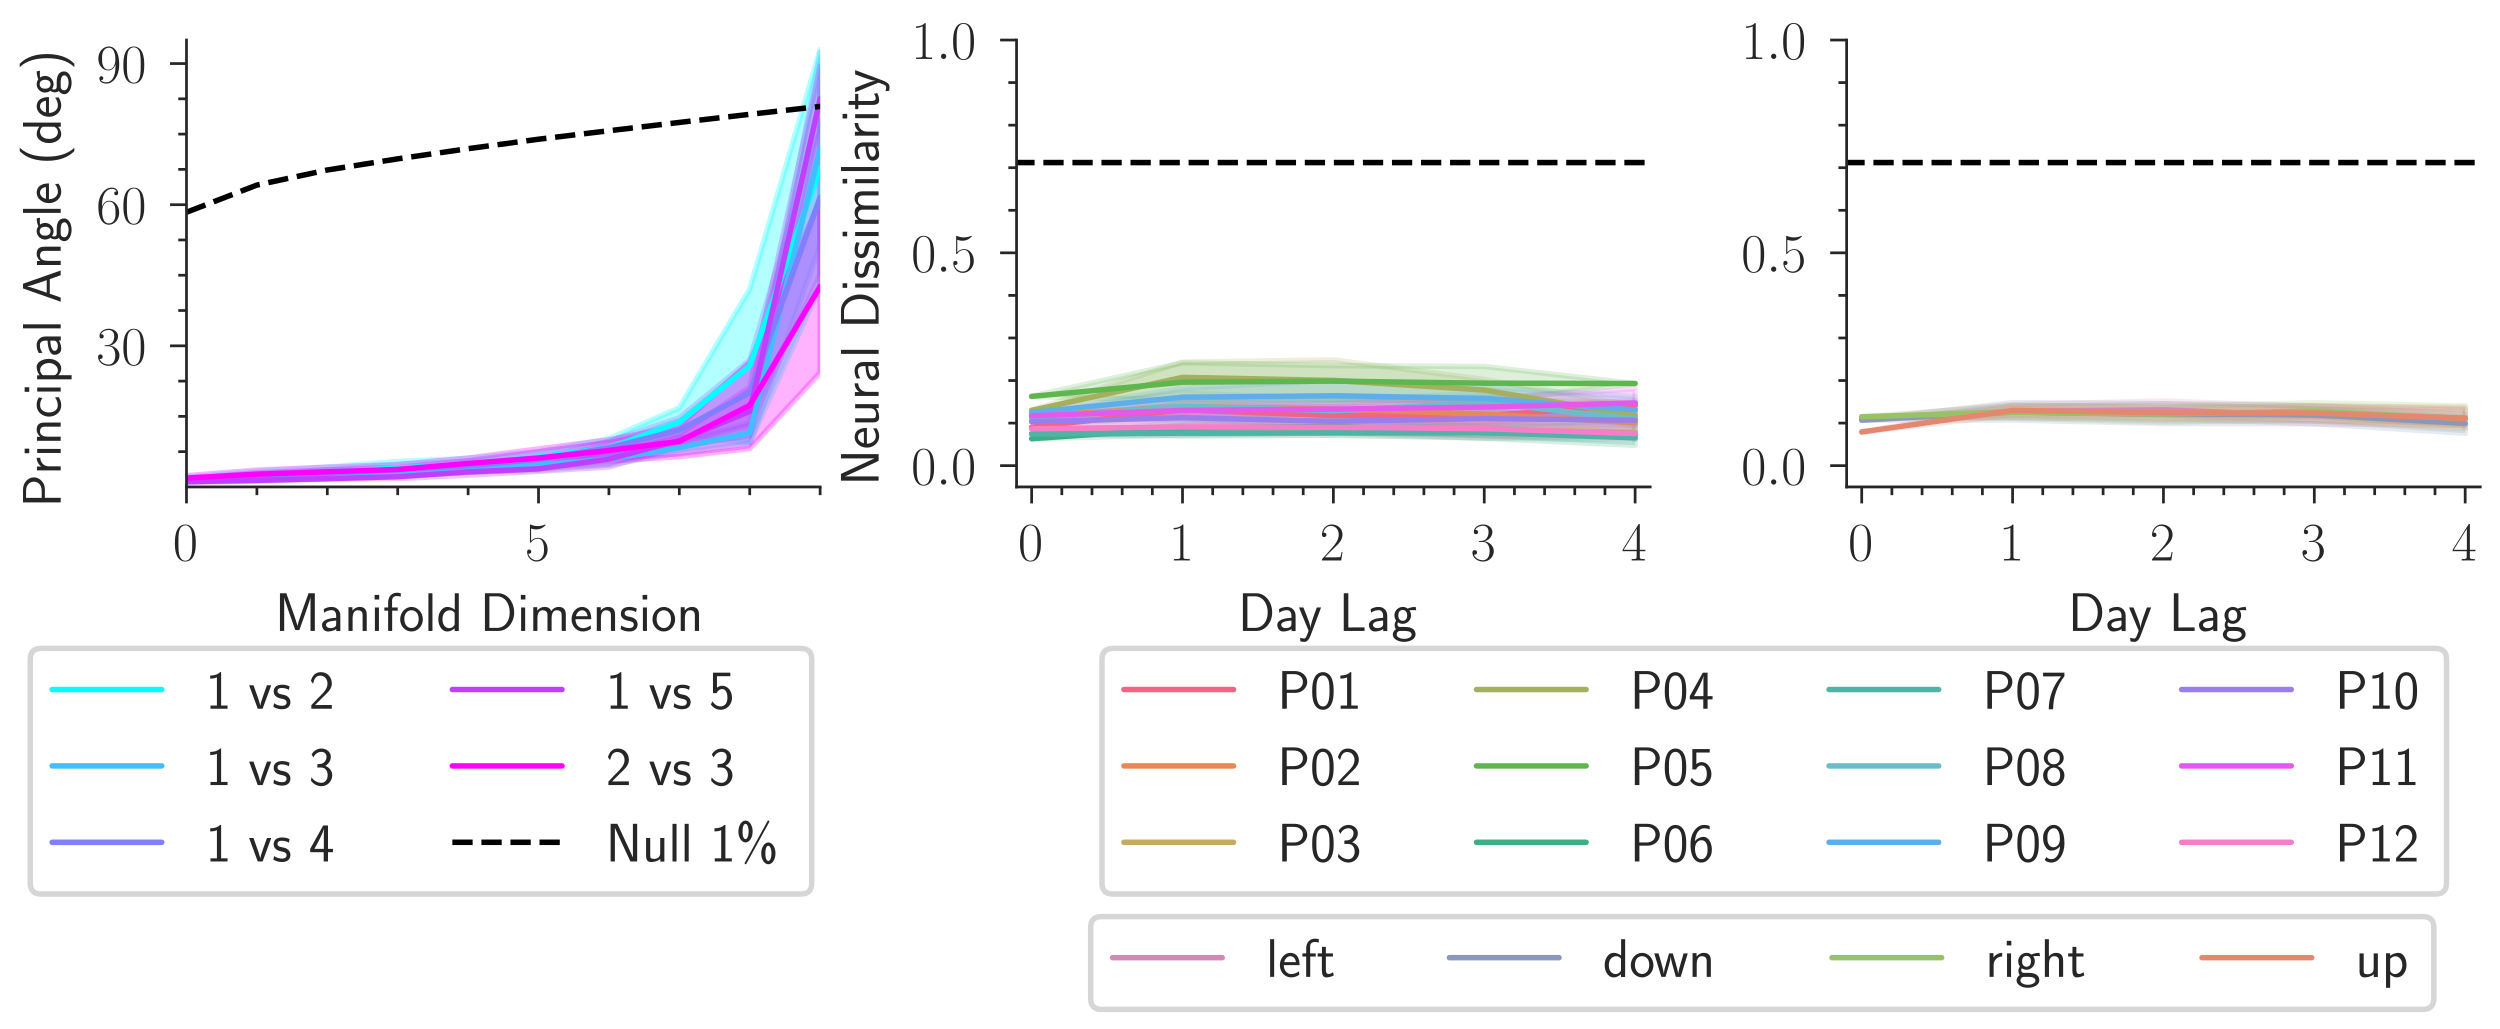 <?xml version="1.0" encoding="utf-8" standalone="no"?>
<!DOCTYPE svg PUBLIC "-//W3C//DTD SVG 1.1//EN"
  "http://www.w3.org/Graphics/SVG/1.1/DTD/svg11.dtd">
<!-- Created with matplotlib (https://matplotlib.org/) -->
<svg height="187.765pt" version="1.1" viewBox="0 0 456.125 187.765" width="456.125pt" xmlns="http://www.w3.org/2000/svg" xmlns:xlink="http://www.w3.org/1999/xlink">
 <defs>
  <style type="text/css">
*{stroke-linecap:butt;stroke-linejoin:round;}
  </style>
 </defs>
 <g id="figure_1">
  <g id="patch_1">
   <path d="M 0 187.765 
L 456.125 187.765 
L 456.125 0 
L 0 0 
z
" style="fill:#ffffff;"/>
  </g>
  <g id="axes_1">
   <g id="patch_2">
    <path d="M 34.025 88.842 
L 149.633 88.842 
L 149.633 7.302 
L 34.025 7.302 
z
" style="fill:#ffffff;"/>
   </g>
   <g id="matplotlib.axis_1">
    <g id="xtick_1">
     <g id="line2d_1">
      <defs>
       <path d="M 0 0 
L 0 3 
" id="mc650642fc4" style="stroke:#262626;stroke-width:0.5;"/>
      </defs>
      <g>
       <use style="fill:#262626;stroke:#262626;stroke-width:0.5;" x="34.025" xlink:href="#mc650642fc4" y="88.842"/>
      </g>
     </g>
     <g id="text_1">
      <!-- $\mathdefault{0}$ -->
      <defs>
       <path d="M 42 31.844 
C 42 37.969 41.906 48.422 37.703 56.453 
C 34 63.484 28.094 66 22.906 66 
C 18.094 66 12 63.781 8.203 56.562 
C 4.203 49.016 3.797 39.672 3.797 31.844 
C 3.797 26.109 3.906 17.375 7 9.734 
C 11.297 -0.609 19 -2 22.906 -2 
C 27.5 -2 34.5 -0.109 38.594 9.438 
C 41.594 16.375 42 24.5 42 31.844 
z
M 22.906 -0.406 
C 16.5 -0.406 12.703 5.125 11.297 12.75 
C 10.203 18.688 10.203 27.328 10.203 32.953 
C 10.203 40.688 10.203 47.109 11.5 53.234 
C 13.406 61.781 19 64.391 22.906 64.391 
C 27 64.391 32.297 61.672 34.203 53.438 
C 35.5 47.719 35.594 40.984 35.594 32.953 
C 35.594 26.422 35.594 18.375 34.406 12.453 
C 32.297 1.5 26.406 -0.406 22.906 -0.406 
z
" id="CMR17-48"/>
      </defs>
      <g style="fill:#262626;" transform="translate(31.535 102.261)scale(0.1 -0.1)">
       <use transform="scale(0.996)" xlink:href="#CMR17-48"/>
      </g>
     </g>
    </g>
    <g id="xtick_2">
     <g id="line2d_2">
      <g>
       <use style="fill:#262626;stroke:#262626;stroke-width:0.5;" x="98.252" xlink:href="#mc650642fc4" y="88.842"/>
      </g>
     </g>
     <g id="text_2">
      <!-- $\mathdefault{5}$ -->
      <defs>
       <path d="M 11.406 58.594 
C 12.406 58.188 16.5 56.891 20.703 56.891 
C 30 56.891 35.094 61.891 38 64.688 
C 38 65.484 38 66 37.406 66 
C 37.297 66 37.094 66 36.297 65.594 
C 32.797 64.094 28.703 63 23.703 63 
C 20.703 63 16.203 63.359 11.297 65.484 
C 10.203 66 10 66 9.906 66 
C 9.406 66 9.297 65.891 9.297 63.906 
L 9.297 34.859 
C 9.297 33.016 9.297 32.5 10.297 32.5 
C 10.797 32.5 11 32.703 11.5 33.422 
C 14.703 38.047 19.094 40 24.094 40 
C 27.594 40 35.094 37.734 35.094 20.203 
C 35.094 16.984 35.094 11.188 32.094 6.594 
C 29.594 2.484 25.703 0.391 21.406 0.391 
C 14.797 0.391 8.094 4.984 6.297 12.688 
C 6.703 12.594 7.5 12.391 7.906 12.391 
C 9.203 12.391 11.703 13.094 11.703 16.188 
C 11.703 18.891 9.797 20 7.906 20 
C 5.594 20 4.094 18.594 4.094 15.797 
C 4.094 7.094 11 -2 21.594 -2 
C 31.906 -2 41.703 6.891 41.703 19.797 
C 41.703 32.094 33.906 41.594 24.203 41.594 
C 19.094 41.594 14.797 39.688 11.406 36 
z
" id="CMR17-53"/>
      </defs>
      <g style="fill:#262626;" transform="translate(95.761 102.261)scale(0.1 -0.1)">
       <use transform="scale(0.996)" xlink:href="#CMR17-53"/>
      </g>
     </g>
    </g>
    <g id="xtick_3">
     <g id="line2d_3">
      <defs>
       <path d="M 0 0 
L 0 1.5 
" id="mb8c6b4a7dc" style="stroke:#262626;stroke-width:0.5;"/>
      </defs>
      <g>
       <use style="fill:#262626;stroke:#262626;stroke-width:0.5;" x="46.871" xlink:href="#mb8c6b4a7dc" y="88.842"/>
      </g>
     </g>
    </g>
    <g id="xtick_4">
     <g id="line2d_4">
      <g>
       <use style="fill:#262626;stroke:#262626;stroke-width:0.5;" x="59.716" xlink:href="#mb8c6b4a7dc" y="88.842"/>
      </g>
     </g>
    </g>
    <g id="xtick_5">
     <g id="line2d_5">
      <g>
       <use style="fill:#262626;stroke:#262626;stroke-width:0.5;" x="72.561" xlink:href="#mb8c6b4a7dc" y="88.842"/>
      </g>
     </g>
    </g>
    <g id="xtick_6">
     <g id="line2d_6">
      <g>
       <use style="fill:#262626;stroke:#262626;stroke-width:0.5;" x="85.407" xlink:href="#mb8c6b4a7dc" y="88.842"/>
      </g>
     </g>
    </g>
    <g id="xtick_7">
     <g id="line2d_7">
      <g>
       <use style="fill:#262626;stroke:#262626;stroke-width:0.5;" x="111.097" xlink:href="#mb8c6b4a7dc" y="88.842"/>
      </g>
     </g>
    </g>
    <g id="xtick_8">
     <g id="line2d_8">
      <g>
       <use style="fill:#262626;stroke:#262626;stroke-width:0.5;" x="123.942" xlink:href="#mb8c6b4a7dc" y="88.842"/>
      </g>
     </g>
    </g>
    <g id="xtick_9">
     <g id="line2d_9">
      <g>
       <use style="fill:#262626;stroke:#262626;stroke-width:0.5;" x="136.788" xlink:href="#mb8c6b4a7dc" y="88.842"/>
      </g>
     </g>
    </g>
    <g id="xtick_10">
     <g id="line2d_10">
      <g>
       <use style="fill:#262626;stroke:#262626;stroke-width:0.5;" x="149.633" xlink:href="#mb8c6b4a7dc" y="88.842"/>
      </g>
     </g>
    </g>
    <g id="text_3">
     <!-- Manifold Dimension -->
     <defs>
      <path d="M 49.906 37.078 
L 45.094 23.062 
C 44.297 20.484 41.594 12.422 41 9.25 
L 40.906 9.25 
C 40.594 11.234 40 13.328 38.406 18.391 
C 37.5 21.375 36.5 24.453 35.5 27.234 
L 20.703 69 
L 9 69 
L 9 0 
L 16.797 0 
L 16.797 60.922 
L 16.906 60.922 
C 16.906 60.828 17.797 56.453 23.906 39.062 
L 37.094 1.594 
L 44.5 1.594 
L 56.406 34.891 
C 57.203 37.172 59.703 44.422 60.797 47.906 
C 61.797 50.891 64.297 58.25 64.906 61.125 
L 65 61.125 
L 65 0 
L 72.906 0 
L 72.906 69 
L 61.297 69 
z
" id="CMSS17-77"/>
      <path d="M 37.594 27.953 
C 37.594 37.484 30.906 44 21.906 44 
C 17.5 44 12.703 43.188 7.203 39.984 
L 7.797 33.328 
C 10.297 35.156 14.594 38.094 21.797 38.094 
C 26.906 38.094 30 34.141 30 27.844 
L 30 24 
C 14 23.5 4 18.891 4 11.109 
C 4 7.062 6.5 -1 14.797 -1 
C 16.297 -1 24.406 -0.812 30.203 3.5 
L 30.203 -0.203 
L 37.594 -0.203 
z
M 30 12.875 
C 30 11.109 30 8.734 27 6.969 
C 24.406 5.297 21.094 5.094 19.703 5.094 
C 14.703 5.094 11.297 7.859 11.297 11.297 
C 11.297 18.203 26.906 18.891 30 19 
z
" id="CMSS17-97"/>
      <path d="M 40.906 29.344 
C 40.906 35.672 39.406 44 28.094 44 
C 21.703 44 17.5 40.688 14.703 37.281 
L 14.703 43.484 
L 7.406 43.484 
L 7.406 0 
L 15 0 
L 15 24.312 
C 15 30.656 17.406 37.891 24.203 37.891 
C 33 37.891 33.297 31.953 33.297 28.531 
L 33.297 0 
L 40.906 0 
z
" id="CMSS17-110"/>
      <path d="M 15.297 66 
L 6.906 66 
L 6.906 57.594 
L 15.297 57.594 
z
M 14.797 43 
L 7.406 43 
L 7.406 0 
L 14.797 0 
z
" id="CMSS17-105"/>
      <path d="M 16.797 37.188 
L 26.906 37.188 
L 26.906 43 
L 16.594 43 
L 16.594 55.672 
C 16.594 62.703 22 63.891 25.094 63.891 
C 26.094 63.891 28.906 63.891 32.5 62.609 
L 32.5 69.188 
C 30.203 69.688 27.406 70 25.203 70 
C 15.906 70 9.406 62.406 9.406 52.594 
L 9.406 43 
L 2.5 43 
L 2.5 37.188 
L 9.406 37.188 
L 9.406 0 
L 16.797 0 
z
" id="CMSS17-102"/>
      <path d="M 44.203 21.188 
C 44.203 33.984 34.703 44 23.5 44 
C 12 44 2.703 33.688 2.703 21.188 
C 2.703 8.5 12.297 -1 23.406 -1 
C 34.797 -1 44.203 8.797 44.203 21.188 
z
M 23.5 5.297 
C 16.406 5.297 10.297 11.094 10.297 21.984 
C 10.297 33.594 17.406 37.891 23.406 37.891 
C 29.906 37.891 36.594 33.188 36.594 21.984 
C 36.594 10.688 30.094 5.297 23.5 5.297 
z
" id="CMSS17-111"/>
      <path d="M 14.797 69 
L 7.406 69 
L 7.406 0 
L 14.797 0 
z
" id="CMSS17-108"/>
      <path d="M 40.797 69 
L 33.406 69 
L 33.406 38.984 
C 30.297 41.594 25.203 44 19.594 44 
C 10.5 44 3.297 34.047 3.297 21.484 
C 3.297 8.938 10.406 -1 19.297 -1 
C 26.203 -1 30.797 2.688 33.203 4.797 
L 33.203 -0.203 
L 40.797 -0.203 
z
M 33.203 13.297 
C 33.203 11.875 33.203 10.359 30.094 7.625 
C 28.094 5.906 25.703 5.094 23.406 5.094 
C 18 5.094 10.906 9.141 10.906 21.391 
C 10.906 34.141 18.906 37.891 24.406 37.891 
C 28.094 37.891 31.094 36.062 33.203 33.031 
z
" id="CMSS17-100"/>
      <path d="M 8.906 69 
L 8.906 0 
L 33.5 0 
C 49.906 0 62.5 15.328 62.5 33.891 
C 62.5 53.062 49.906 69 33.5 69 
z
M 17.094 5.594 
L 17.094 63.391 
L 31.297 63.391 
C 44.703 63.391 54.297 51.172 54.297 33.891 
C 54.297 17.312 44.797 5.594 31.297 5.594 
z
" id="CMSS17-68"/>
      <path d="M 67 29.344 
C 67 36.078 65.297 44 54.094 44 
C 46.594 44 42.094 39.297 40.094 36.375 
C 38.297 41.688 34.094 44 28.094 44 
C 21.297 44 17 40.094 14.703 37.281 
L 14.703 43.484 
L 7.406 43.484 
L 7.406 0 
L 15 0 
L 15 24.312 
C 15 30.25 17.203 37.891 24.297 37.891 
C 33.406 37.891 33.406 31.453 33.406 28.531 
L 33.406 0 
L 41 0 
L 41 24.312 
C 41 30.25 43.203 37.891 50.297 37.891 
C 59.406 37.891 59.406 31.453 59.406 28.531 
L 59.406 0 
L 67 0 
z
" id="CMSS17-109"/>
      <path d="M 39.094 21.484 
C 39.094 24.797 38.906 31.266 35.703 36.672 
C 32.203 42.391 26.5 44 22.203 44 
C 11.797 44 3 34.125 3 21.297 
C 3 9.047 12.094 -1 23.594 -1 
C 28.094 -1 33.594 0.297 38.594 3.891 
C 38.594 4.297 38.406 6.469 38.297 6.578 
C 38.297 6.766 38 9.828 38 10.234 
C 33.203 6.375 27.703 5.094 23.703 5.094 
C 17.297 5.094 10.406 10.422 10.094 21.484 
z
M 10.906 27 
C 12.203 32.594 16.594 37.891 22.203 37.891 
C 23.703 37.891 30.703 37.688 32.5 27 
z
" id="CMSS17-101"/>
      <path d="M 32.203 40.984 
C 26.297 43.797 21.703 44 18.703 44 
C 11.594 44 3.094 41.484 3.094 31.391 
C 3.094 21.297 14.094 19.094 17.094 18.484 
C 21.703 17.594 26.797 16.594 26.797 11.594 
C 26.797 5.297 19.594 5.297 18.297 5.297 
C 14.297 5.297 8.797 6.391 3.797 9.984 
L 2.594 3.297 
C 8.297 0 13.797 -1 18.406 -1 
C 30.703 -1 33.797 6.5 33.797 12.188 
C 33.797 17.094 31 20.391 29.094 21.891 
C 25.797 24.484 24.594 24.797 16.406 26.484 
C 15 26.688 10.094 27.797 10.094 32.297 
C 10.094 37.984 16.406 37.984 17.797 37.984 
C 24.297 37.984 28.297 35.984 31 34.484 
z
" id="CMSS17-115"/>
     </defs>
     <g style="fill:#262626;" transform="translate(50.18 115.116)scale(0.1 -0.1)">
      <use transform="scale(0.996)" xlink:href="#CMSS17-77"/>
      <use transform="translate(81.676 0)scale(0.996)" xlink:href="#CMSS17-97"/>
      <use transform="translate(126.598 0)scale(0.996)" xlink:href="#CMSS17-110"/>
      <use transform="translate(174.803 0)scale(0.996)" xlink:href="#CMSS17-105"/>
      <use transform="translate(196.984 0)scale(0.996)" xlink:href="#CMSS17-102"/>
      <use transform="translate(225.61 0)scale(0.996)" xlink:href="#CMSS17-111"/>
      <use transform="translate(272.454 0)scale(0.996)" xlink:href="#CMSS17-108"/>
      <use transform="translate(294.635 0)scale(0.996)" xlink:href="#CMSS17-100"/>
      <use transform="translate(374.069 0)scale(0.996)" xlink:href="#CMSS17-68"/>
      <use transform="translate(441.612 0)scale(0.996)" xlink:href="#CMSS17-105"/>
      <use transform="translate(463.792 0)scale(0.996)" xlink:href="#CMSS17-109"/>
      <use transform="translate(538.021 0)scale(0.996)" xlink:href="#CMSS17-101"/>
      <use transform="translate(579.66 0)scale(0.996)" xlink:href="#CMSS17-110"/>
      <use transform="translate(627.865 0)scale(0.996)" xlink:href="#CMSS17-115"/>
      <use transform="translate(663.779 0)scale(0.996)" xlink:href="#CMSS17-105"/>
      <use transform="translate(685.96 0)scale(0.996)" xlink:href="#CMSS17-111"/>
      <use transform="translate(732.803 0)scale(0.996)" xlink:href="#CMSS17-110"/>
     </g>
    </g>
   </g>
   <g id="matplotlib.axis_2">
    <g id="ytick_1">
     <g id="line2d_11">
      <defs>
       <path d="M 0 0 
L -3 0 
" id="m57cd06907c" style="stroke:#262626;stroke-width:0.5;"/>
      </defs>
      <g>
       <use style="fill:#262626;stroke:#262626;stroke-width:0.5;" x="34.025" xlink:href="#m57cd06907c" y="63.093"/>
      </g>
     </g>
     <g id="text_4">
      <!-- $\mathdefault{30}$ -->
      <defs>
       <path d="M 22.094 34 
C 31 34 34.906 26.141 34.906 17.094 
C 34.906 5.031 28.5 0.391 22.703 0.391 
C 17.406 0.391 8.797 3.016 6.094 10.797 
C 6.594 10.594 7.094 10.594 7.594 10.594 
C 10 10.594 11.797 12.188 11.797 14.797 
C 11.797 17.688 9.594 19 7.594 19 
C 5.906 19 3.297 18.188 3.297 14.484 
C 3.297 5.234 12.297 -2 22.906 -2 
C 34 -2 42.5 6.75 42.5 16.984 
C 42.5 26.844 34.5 34 25 35.094 
C 32.594 36.672 39.906 43.375 39.906 52.391 
C 39.906 60.25 32 66 23 66 
C 13.906 66 5.906 60.344 5.906 52.297 
C 5.906 48.797 8.5 48.188 9.797 48.188 
C 11.906 48.188 13.703 49.484 13.703 52.094 
C 13.703 54.688 11.906 56 9.797 56 
C 9.406 56 8.906 56 8.5 55.797 
C 11.406 62.484 19.297 63.688 22.797 63.688 
C 26.297 63.688 32.906 61.969 32.906 52.297 
C 32.906 49.484 32.5 44.547 29.094 40.219 
C 26.094 36.391 22.703 36.188 19.406 35.891 
C 18.906 35.891 16.594 35.688 16.203 35.688 
C 15.5 35.594 15.094 35.5 15.094 34.797 
C 15.094 34.094 15.203 34 17.203 34 
z
" id="CMR17-51"/>
      </defs>
      <g style="fill:#262626;" transform="translate(17.563 66.552)scale(0.1 -0.1)">
       <use transform="scale(0.996)" xlink:href="#CMR17-51"/>
       <use transform="translate(45.69 0)scale(0.996)" xlink:href="#CMR17-48"/>
      </g>
     </g>
    </g>
    <g id="ytick_2">
     <g id="line2d_12">
      <g>
       <use style="fill:#262626;stroke:#262626;stroke-width:0.5;" x="34.025" xlink:href="#m57cd06907c" y="37.343"/>
      </g>
     </g>
     <g id="text_5">
      <!-- $\mathdefault{60}$ -->
      <defs>
       <path d="M 10.594 34.344 
C 10.594 58 21.797 63.688 28.297 63.688 
C 30.406 63.688 35.5 63.266 37.5 59.094 
C 35.906 59.094 32.906 59.094 32.906 55.594 
C 32.906 52.891 35.094 52 36.5 52 
C 37.406 52 40.094 52.391 40.094 55.797 
C 40.094 62.297 35.094 66 28.203 66 
C 16.297 66 3.797 53.297 3.797 31.422 
C 3.797 4.016 15.094 -2 23.094 -2 
C 32.797 -2 42 6.734 42 20.234 
C 42 32.828 33.906 42 23.703 42 
C 17.594 42 13.094 37.969 10.594 30.922 
z
M 23.094 0.391 
C 10.797 0.391 10.797 18.938 10.797 22.656 
C 10.797 29.906 14.203 40.391 23.5 40.391 
C 25.203 40.391 30.094 40.391 33.406 33.438 
C 35.203 29.516 35.203 25.375 35.203 20.344 
C 35.203 14.906 35.203 10.875 33.094 6.844 
C 30.906 2.703 27.703 0.391 23.094 0.391 
z
" id="CMR17-54"/>
      </defs>
      <g style="fill:#262626;" transform="translate(17.563 40.802)scale(0.1 -0.1)">
       <use transform="scale(0.996)" xlink:href="#CMR17-54"/>
       <use transform="translate(45.69 0)scale(0.996)" xlink:href="#CMR17-48"/>
      </g>
     </g>
    </g>
    <g id="ytick_3">
     <g id="line2d_13">
      <g>
       <use style="fill:#262626;stroke:#262626;stroke-width:0.5;" x="34.025" xlink:href="#m57cd06907c" y="11.594"/>
      </g>
     </g>
     <g id="text_6">
      <!-- $\mathdefault{90}$ -->
      <defs>
       <path d="M 35.203 29.234 
C 35.203 7 26.094 0.391 18.594 0.391 
C 16.297 0.391 10.703 0.672 8.406 4.391 
C 11 4 12.906 5.391 12.906 7.891 
C 12.906 10.594 10.703 11.5 9.297 11.5 
C 8.406 11.5 5.703 11.094 5.703 7.688 
C 5.703 1.062 11.594 -2 18.797 -2 
C 30.297 -2 42 10.391 42 32.656 
C 42 60.266 30.797 66 23.203 66 
C 13.297 66 3.797 57.25 3.797 43.75 
C 3.797 31.25 11.906 22 22.094 22 
C 30.5 22 34.203 29.844 35.203 33.156 
z
M 22.297 23.594 
C 19.594 23.594 15.797 24.094 12.703 30.141 
C 10.594 34.078 10.594 38.703 10.594 43.641 
C 10.594 49.594 10.594 53.719 13.406 58.156 
C 14.797 60.266 17.406 63.688 23.203 63.688 
C 35 63.688 35 45.453 35 41.422 
C 35 34.266 31.797 23.594 22.297 23.594 
z
" id="CMR17-57"/>
      </defs>
      <g style="fill:#262626;" transform="translate(17.563 15.053)scale(0.1 -0.1)">
       <use transform="scale(0.996)" xlink:href="#CMR17-57"/>
       <use transform="translate(45.69 0)scale(0.996)" xlink:href="#CMR17-48"/>
      </g>
     </g>
    </g>
    <g id="ytick_4">
     <g id="line2d_14">
      <defs>
       <path d="M 0 0 
L -1.5 0 
" id="mb2988d7d83" style="stroke:#262626;stroke-width:0.5;"/>
      </defs>
      <g>
       <use style="fill:#262626;stroke:#262626;stroke-width:0.5;" x="34.025" xlink:href="#mb2988d7d83" y="82.405"/>
      </g>
     </g>
    </g>
    <g id="ytick_5">
     <g id="line2d_15">
      <g>
       <use style="fill:#262626;stroke:#262626;stroke-width:0.5;" x="34.025" xlink:href="#mb2988d7d83" y="75.967"/>
      </g>
     </g>
    </g>
    <g id="ytick_6">
     <g id="line2d_16">
      <g>
       <use style="fill:#262626;stroke:#262626;stroke-width:0.5;" x="34.025" xlink:href="#mb2988d7d83" y="69.53"/>
      </g>
     </g>
    </g>
    <g id="ytick_7">
     <g id="line2d_17">
      <g>
       <use style="fill:#262626;stroke:#262626;stroke-width:0.5;" x="34.025" xlink:href="#mb2988d7d83" y="56.655"/>
      </g>
     </g>
    </g>
    <g id="ytick_8">
     <g id="line2d_18">
      <g>
       <use style="fill:#262626;stroke:#262626;stroke-width:0.5;" x="34.025" xlink:href="#mb2988d7d83" y="50.218"/>
      </g>
     </g>
    </g>
    <g id="ytick_9">
     <g id="line2d_19">
      <g>
       <use style="fill:#262626;stroke:#262626;stroke-width:0.5;" x="34.025" xlink:href="#mb2988d7d83" y="43.781"/>
      </g>
     </g>
    </g>
    <g id="ytick_10">
     <g id="line2d_20">
      <g>
       <use style="fill:#262626;stroke:#262626;stroke-width:0.5;" x="34.025" xlink:href="#mb2988d7d83" y="30.906"/>
      </g>
     </g>
    </g>
    <g id="ytick_11">
     <g id="line2d_21">
      <g>
       <use style="fill:#262626;stroke:#262626;stroke-width:0.5;" x="34.025" xlink:href="#mb2988d7d83" y="24.468"/>
      </g>
     </g>
    </g>
    <g id="ytick_12">
     <g id="line2d_22">
      <g>
       <use style="fill:#262626;stroke:#262626;stroke-width:0.5;" x="34.025" xlink:href="#mb2988d7d83" y="18.031"/>
      </g>
     </g>
    </g>
    <g id="text_7">
     <!-- Principal Angle (deg) -->
     <defs>
      <path d="M 32.906 29 
C 44.906 29 54.703 38.234 54.703 49.047 
C 54.703 59.656 45.297 69 32.297 69 
L 8.906 69 
L 8.906 0 
L 17.297 0 
L 17.297 29 
z
M 30.094 63.391 
C 41.703 63.391 46.797 56.219 46.797 49.047 
C 46.797 42.359 42.094 34.797 30.094 34.797 
L 17.094 34.797 
L 17.094 63.391 
z
" id="CMSS17-80"/>
      <path d="M 14.906 21.391 
C 14.906 30.844 21.797 37.172 30.594 37.375 
L 30.594 44 
C 24.203 43.891 18.203 40.688 14.594 35.469 
L 14.594 43.484 
L 7.5 43.484 
L 7.5 0 
L 14.906 0 
z
" id="CMSS17-114"/>
      <path d="M 38.5 39.688 
C 38.5 40.391 33.906 42.391 32.703 42.797 
C 29.406 44 25.203 44 24.094 44 
C 11.094 44 3.297 32.688 3.297 21.297 
C 3.297 9.297 12 -1 23.703 -1 
C 30.406 -1 35.203 1.188 39.094 3.797 
L 38.5 10.391 
C 34.203 7.094 29.203 5.297 23.797 5.297 
C 16 5.297 10.906 12.094 10.906 21.391 
C 10.906 28.594 14.203 37.688 24.203 37.688 
C 29.703 37.688 32.797 36.594 37.406 33.484 
z
" id="CMSS17-99"/>
      <path d="M 15.094 4.297 
C 18.406 1.094 22.906 -1 27.703 -1 
C 37 -1 45 8.641 45 21.594 
C 45 33.547 39 44 30.406 44 
C 25.406 44 19.406 42.188 14.906 38.594 
L 14.906 43.188 
L 7.5 43.188 
L 7.5 -20 
L 15.094 -20 
z
M 15.094 32.625 
C 15.906 33.844 19.297 37.688 24.797 37.688 
C 31.797 37.688 37.406 30.406 37.406 21.594 
C 37.406 11.578 30.594 5.094 23.906 5.094 
C 21.906 5.094 19.797 5.594 17.797 7.312 
C 15.094 9.75 15.094 11.266 15.094 12.688 
z
" id="CMSS17-112"/>
      <path d="M 35.5 69 
L 26.906 69 
L 2.594 0 
L 10.203 0 
L 17.203 20 
L 44 20 
L 51.094 0 
L 59.797 0 
z
M 42.094 25.594 
L 19.094 25.594 
C 23.906 39.531 29.906 56.844 30.594 61.312 
L 30.703 61.312 
C 31.406 57.234 33.406 51.266 35.094 46.188 
z
" id="CMSS17-65"/>
      <path d="M 44.5 44 
C 38.797 43.891 33.906 42.797 29.906 40.891 
C 26.594 43.484 23.203 44 20.906 44 
C 12.203 44 5.594 36.812 5.594 28.5 
C 5.594 23.141 8.594 19.094 8.797 18.891 
C 7 16.391 6 13.688 6 10.688 
C 6 7.188 7.406 4.688 8.5 3.297 
C 3.297 0.094 2.594 -4.812 2.594 -6.703 
C 2.594 -14 11.703 -20 23.406 -20 
C 35.203 -20 44.297 -14 44.297 -6.609 
C 44.297 7.188 29 7.297 24.797 7.297 
L 16.703 7.297 
C 15.203 7.297 11.203 7.297 11.203 12.391 
C 11.203 14.391 12.094 15.688 12.203 15.797 
C 13.703 14.688 16.797 13 20.906 13 
C 29.203 13 36.094 19.984 36.094 28.5 
C 36.094 33.25 33.906 36.703 33 37.891 
L 33.297 37.891 
C 33.594 37.891 37.797 38.188 39.297 38.188 
C 42.5 38.188 42.797 38.094 45.594 37.797 
z
M 20.906 18.5 
C 17.5 18.5 12.703 20.578 12.703 28.5 
C 12.703 37.109 18.203 38.484 20.797 38.484 
C 24.203 38.484 29 36.406 29 28.5 
C 29 19.875 23.5 18.5 20.906 18.5 
z
M 24.703 0 
C 27.094 0 37.203 0 37.203 -6.812 
C 37.203 -11.109 31 -14.5 23.5 -14.5 
C 15.906 -14.5 9.703 -11.203 9.703 -6.703 
C 9.703 -6.203 9.703 0 16.594 0 
z
" id="CMSS17-103"/>
      <path d="M 25.203 75 
C 19.797 69.484 7.406 56.672 7.406 25.047 
C 7.406 -6.688 19.797 -19.406 25.203 -25 
L 31.297 -25 
C 19 -12.203 15 5.719 15 24.938 
C 15 44.062 18.797 62.078 31.297 75 
z
" id="CMSS17-40"/>
      <path d="M 11.297 -25 
C 16.703 -19.5 29.094 -6.688 29.094 24.938 
C 29.094 56.672 16.703 69.375 11.297 75 
L 5.203 75 
C 17.5 62.172 21.5 44.266 21.5 25.047 
C 21.5 5.922 17.703 -12.094 5.203 -25 
z
" id="CMSS17-41"/>
     </defs>
     <g style="fill:#262626;" transform="translate(11.072 92.544)rotate(-90)scale(0.1 -0.1)">
      <use transform="scale(0.996)" xlink:href="#CMSS17-80"/>
      <use transform="translate(59.736 0)scale(0.996)" xlink:href="#CMSS17-114"/>
      <use transform="translate(91.645 0)scale(0.996)" xlink:href="#CMSS17-105"/>
      <use transform="translate(113.826 0)scale(0.996)" xlink:href="#CMSS17-110"/>
      <use transform="translate(162.031 0)scale(0.996)" xlink:href="#CMSS17-99"/>
      <use transform="translate(203.67 0)scale(0.996)" xlink:href="#CMSS17-105"/>
      <use transform="translate(225.851 0)scale(0.996)" xlink:href="#CMSS17-112"/>
      <use transform="translate(274.056 0)scale(0.996)" xlink:href="#CMSS17-97"/>
      <use transform="translate(318.977 0)scale(0.996)" xlink:href="#CMSS17-108"/>
      <use transform="translate(372.387 0)scale(0.996)" xlink:href="#CMSS17-65"/>
      <use transform="translate(434.605 0)scale(0.996)" xlink:href="#CMSS17-110"/>
      <use transform="translate(482.81 0)scale(0.996)" xlink:href="#CMSS17-103"/>
      <use transform="translate(529.654 0)scale(0.996)" xlink:href="#CMSS17-108"/>
      <use transform="translate(551.834 0)scale(0.996)" xlink:href="#CMSS17-101"/>
      <use transform="translate(624.702 0)scale(0.996)" xlink:href="#CMSS17-40"/>
      <use transform="translate(661.136 0)scale(0.996)" xlink:href="#CMSS17-100"/>
      <use transform="translate(709.341 0)scale(0.996)" xlink:href="#CMSS17-101"/>
      <use transform="translate(750.98 0)scale(0.996)" xlink:href="#CMSS17-103"/>
      <use transform="translate(797.824 0)scale(0.996)" xlink:href="#CMSS17-41"/>
     </g>
    </g>
   </g>
   <g id="PolyCollection_1">
    <defs>
     <path d="M 34.025 -100.702 
L 34.025 -99.894 
L 46.871 -100.285 
L 59.716 -100.666 
L 72.561 -101.172 
L 85.407 -101.883 
L 98.252 -103.352 
L 111.097 -104.424 
L 123.942 -108.085 
L 136.788 -107.028 
L 149.633 -135.47 
L 149.633 -178.702 
L 149.633 -178.702 
L 136.788 -135.038 
L 123.942 -113.35 
L 111.097 -107.732 
L 98.252 -105.342 
L 85.407 -104.13 
L 72.561 -103.581 
L 59.716 -102.551 
L 46.871 -101.796 
L 34.025 -100.702 
z
" id="m29e3fea53b" style="stroke:#00ffff;stroke-opacity:0.3;"/>
    </defs>
    <g clip-path="url(#pd459ad382c)">
     <use style="fill:#00ffff;fill-opacity:0.3;stroke:#00ffff;stroke-opacity:0.3;" x="0" xlink:href="#m29e3fea53b" y="187.765"/>
    </g>
   </g>
   <g id="PolyCollection_2">
    <defs>
     <path d="M 34.025 -100.161 
L 34.025 -99.894 
L 46.871 -100.094 
L 59.716 -100.433 
L 72.561 -101.279 
L 85.407 -101.625 
L 98.252 -101.963 
L 111.097 -102.947 
L 123.942 -105.157 
L 136.788 -106.887 
L 149.633 -143.031 
L 149.633 -178.237 
L 149.633 -178.237 
L 136.788 -110.703 
L 123.942 -107.023 
L 111.097 -105.043 
L 98.252 -103.859 
L 85.407 -102.528 
L 72.561 -101.749 
L 59.716 -101.275 
L 46.871 -100.731 
L 34.025 -100.161 
z
" id="m5b50e9733d" style="stroke:#40bfff;stroke-opacity:0.3;"/>
    </defs>
    <g clip-path="url(#pd459ad382c)">
     <use style="fill:#40bfff;fill-opacity:0.3;stroke:#40bfff;stroke-opacity:0.3;" x="0" xlink:href="#m5b50e9733d" y="187.765"/>
    </g>
   </g>
   <g id="PolyCollection_3">
    <defs>
     <path d="M 34.025 -100.41 
L 34.025 -100.039 
L 46.871 -100.62 
L 59.716 -101.189 
L 72.561 -101.939 
L 85.407 -102.448 
L 98.252 -103.835 
L 111.097 -104.914 
L 123.942 -107.023 
L 136.788 -110.183 
L 149.633 -137.706 
L 149.633 -165.853 
L 149.633 -165.853 
L 136.788 -122.055 
L 123.942 -111.551 
L 111.097 -107.225 
L 98.252 -104.101 
L 85.407 -103.121 
L 72.561 -102.197 
L 59.716 -101.647 
L 46.871 -100.798 
L 34.025 -100.41 
z
" id="m00d952a114" style="stroke:#807fff;stroke-opacity:0.3;"/>
    </defs>
    <g clip-path="url(#pd459ad382c)">
     <use style="fill:#807fff;fill-opacity:0.3;stroke:#807fff;stroke-opacity:0.3;" x="0" xlink:href="#m00d952a114" y="187.765"/>
    </g>
   </g>
   <g id="PolyCollection_4">
    <defs>
     <path d="M 34.025 -100.019 
L 34.025 -99.747 
L 46.871 -100 
L 59.716 -100.365 
L 72.561 -100.45 
L 85.407 -101.065 
L 98.252 -101.78 
L 111.097 -102.565 
L 123.942 -106.322 
L 136.788 -108.29 
L 149.633 -163.877 
L 149.633 -175.68 
L 149.633 -175.68 
L 136.788 -117.123 
L 123.942 -108.531 
L 111.097 -105.439 
L 98.252 -102.673 
L 85.407 -102.28 
L 72.561 -101.116 
L 59.716 -100.509 
L 46.871 -100.248 
L 34.025 -100.019 
z
" id="m17bfb9a664" style="stroke:#c03fff;stroke-opacity:0.3;"/>
    </defs>
    <g clip-path="url(#pd459ad382c)">
     <use style="fill:#c03fff;fill-opacity:0.3;stroke:#c03fff;stroke-opacity:0.3;" x="0" xlink:href="#m17bfb9a664" y="187.765"/>
    </g>
   </g>
   <g id="PolyCollection_5">
    <defs>
     <path d="M 34.025 -100.974 
L 34.025 -100.105 
L 46.871 -100.524 
L 59.716 -100.853 
L 72.561 -101.223 
L 85.407 -102.236 
L 98.252 -102.551 
L 111.097 -103.652 
L 123.942 -104.458 
L 136.788 -105.936 
L 149.633 -119.785 
L 149.633 -151.241 
L 149.633 -151.241 
L 136.788 -121.687 
L 123.942 -110.011 
L 111.097 -107.52 
L 98.252 -105.866 
L 85.407 -104.199 
L 72.561 -103 
L 59.716 -102.531 
L 46.871 -101.993 
L 34.025 -100.974 
z
" id="mb039d62129" style="stroke:#ff00ff;stroke-opacity:0.3;"/>
    </defs>
    <g clip-path="url(#pd459ad382c)">
     <use style="fill:#ff00ff;fill-opacity:0.3;stroke:#ff00ff;stroke-opacity:0.3;" x="0" xlink:href="#mb039d62129" y="187.765"/>
    </g>
   </g>
   <g id="line2d_23">
    <path clip-path="url(#pd459ad382c)" d="M 34.025 87.467 
L 46.871 86.725 
L 59.716 86.157 
L 72.561 85.389 
L 85.407 84.759 
L 98.252 83.418 
L 111.097 81.687 
L 123.942 77.048 
L 136.788 66.732 
L 149.633 30.68 
" style="fill:none;stroke:#00ffff;stroke-linecap:round;"/>
   </g>
   <g id="line2d_24">
    <path clip-path="url(#pd459ad382c)" d="M 34.025 87.738 
L 46.871 87.353 
L 59.716 86.911 
L 72.561 86.251 
L 85.407 85.689 
L 98.252 84.854 
L 111.097 83.771 
L 123.942 81.676 
L 136.788 78.971 
L 149.633 27.132 
" style="fill:none;stroke:#40bfff;stroke-linecap:round;"/>
   </g>
   <g id="line2d_25">
    <path clip-path="url(#pd459ad382c)" d="M 34.025 87.541 
L 46.871 87.056 
L 59.716 86.347 
L 72.561 85.697 
L 85.407 84.981 
L 98.252 83.797 
L 111.097 81.696 
L 123.942 78.478 
L 136.788 71.646 
L 149.633 35.986 
" style="fill:none;stroke:#807fff;stroke-linecap:round;"/>
   </g>
   <g id="line2d_26">
    <path clip-path="url(#pd459ad382c)" d="M 34.025 87.882 
L 46.871 87.641 
L 59.716 87.329 
L 72.561 86.982 
L 85.407 86.093 
L 98.252 85.539 
L 111.097 83.763 
L 123.942 80.339 
L 136.788 75.059 
L 149.633 17.987 
" style="fill:none;stroke:#c03fff;stroke-linecap:round;"/>
   </g>
   <g id="line2d_27">
    <path clip-path="url(#pd459ad382c)" d="M 34.025 87.226 
L 46.871 86.507 
L 59.716 86.074 
L 72.561 85.654 
L 85.407 84.548 
L 98.252 83.557 
L 111.097 82.179 
L 123.942 80.531 
L 136.788 73.954 
L 149.633 52.253 
" style="fill:none;stroke:#ff00ff;stroke-linecap:round;"/>
   </g>
   <g id="line2d_28">
    <path clip-path="url(#pd459ad382c)" d="M 34.025 38.726 
L 46.871 33.764 
L 59.716 31.013 
L 72.561 28.982 
L 85.407 27.122 
L 98.252 25.4 
L 111.097 23.856 
L 123.942 22.338 
L 136.788 20.857 
L 149.633 19.418 
L 162.478 18.081 
L 175.324 16.682 
L 188.169 15.365 
L 201.014 13.982 
L 213.86 12.641 
" style="fill:none;stroke:#000000;stroke-dasharray:3.7,1.6;stroke-dashoffset:0;"/>
   </g>
   <g id="patch_3">
    <path d="M 34.025 88.842 
L 34.025 7.302 
" style="fill:none;stroke:#262626;stroke-linecap:square;stroke-linejoin:miter;stroke-width:0.5;"/>
   </g>
   <g id="patch_4">
    <path d="M 34.025 88.842 
L 149.633 88.842 
" style="fill:none;stroke:#262626;stroke-linecap:square;stroke-linejoin:miter;stroke-width:0.5;"/>
   </g>
   <g id="legend_1">
    <g id="patch_5">
     <path d="M 7.515 163.116 
L 146.101 163.116 
Q 148.101 163.116 148.101 161.116 
L 148.101 120.304 
Q 148.101 118.304 146.101 118.304 
L 7.515 118.304 
Q 5.515 118.304 5.515 120.304 
L 5.515 161.116 
Q 5.515 163.116 7.515 163.116 
z
" style="fill:#ffffff;opacity:0.8;stroke:#cccccc;stroke-linejoin:miter;"/>
    </g>
    <g id="line2d_29">
     <path d="M 9.515 125.804 
L 29.515 125.804 
" style="fill:none;stroke:#00ffff;stroke-linecap:round;"/>
    </g>
    <g id="line2d_30"/>
    <g id="text_8">
     <!-- 1 vs 2 -->
     <defs>
      <path d="M 28.406 67 
L 26.5 67 
C 21.094 61.703 14.797 60.969 8.406 60.797 
L 8.406 55 
C 11.297 55.094 16 55.297 20.703 57.391 
L 20.703 5.797 
L 8.906 5.797 
L 8.906 0 
L 40.203 0 
L 40.203 5.797 
L 28.406 5.797 
z
" id="CMSS17-49"/>
      <path d="M 41.797 43 
L 34 43 
L 27.297 24.297 
C 25.203 18.188 22.203 9.797 21.703 5.5 
L 21.594 5.5 
C 21.406 7.297 20.594 9.891 20.094 11.688 
C 19.5 13.891 18.703 16.5 18.094 18.297 
L 9.297 43 
L 1.297 43 
L 17.094 0 
L 26 0 
z
" id="CMSS17-118"/>
      <path d="M 25.797 21.141 
C 28.594 24.031 32.797 27.516 35.703 31 
C 38.5 34.391 42.203 39.172 42.203 46.141 
C 42.203 57.109 34.797 67 22.203 67 
C 12.297 67 6.594 60.797 3.906 51.125 
L 7.797 45.75 
C 10 54.812 13.094 60.594 20.906 60.594 
C 29.5 60.594 34.297 53.609 34.297 45.938 
C 34.297 36.781 27.297 29.703 22 24.422 
C 16.094 18.547 10.297 12.578 4.703 6.391 
L 4.703 0 
L 42.203 0 
L 42.203 6.797 
L 25.203 6.797 
C 24 6.797 22.797 6.688 21.594 6.688 
L 11.594 6.688 
L 11.594 6.797 
z
" id="CMSS17-50"/>
     </defs>
     <g style="fill:#262626;" transform="translate(37.515 129.304)scale(0.1 -0.1)">
      <use transform="scale(0.996)" xlink:href="#CMSS17-49"/>
      <use transform="translate(78.073 0)scale(0.996)" xlink:href="#CMSS17-118"/>
      <use transform="translate(121.073 0)scale(0.996)" xlink:href="#CMSS17-115"/>
      <use transform="translate(188.216 0)scale(0.996)" xlink:href="#CMSS17-50"/>
     </g>
    </g>
    <g id="line2d_31">
     <path d="M 9.515 139.741 
L 29.515 139.741 
" style="fill:none;stroke:#40bfff;stroke-linecap:round;"/>
    </g>
    <g id="line2d_32"/>
    <g id="text_9">
     <!-- 1 vs 3 -->
     <defs>
      <path d="M 15.703 32.188 
L 22.5 32.188 
C 31.906 32.188 34.594 23.938 34.594 18.188 
C 34.594 10.344 30.203 4.188 23 4.188 
C 17.406 4.188 9.5 7.016 5 14.469 
C 4.297 10.938 4.297 10.734 3.906 8.328 
C 8.594 1.391 16.203 -2 23.203 -2 
C 34.594 -2 43 7.516 43 18.094 
C 43 26.047 37.5 32.688 30 35.188 
C 36 38.484 40.406 44.688 40.406 51.891 
C 40.406 60.297 32.703 67 23.297 67 
C 14.703 67 8 61.688 5.203 55.984 
C 5.906 54.984 7.703 52.094 8.594 50.594 
C 10.797 56.484 16.5 60.891 23.203 60.891 
C 28.797 60.891 32.5 57.188 32.5 51.891 
C 32.5 46.391 29 40.391 23.094 39 
C 22.703 39 16.5 38.391 15.703 38.297 
z
" id="CMSS17-51"/>
     </defs>
     <g style="fill:#262626;" transform="translate(37.515 143.241)scale(0.1 -0.1)">
      <use transform="scale(0.996)" xlink:href="#CMSS17-49"/>
      <use transform="translate(78.073 0)scale(0.996)" xlink:href="#CMSS17-118"/>
      <use transform="translate(121.073 0)scale(0.996)" xlink:href="#CMSS17-115"/>
      <use transform="translate(188.216 0)scale(0.996)" xlink:href="#CMSS17-51"/>
     </g>
    </g>
    <g id="line2d_33">
     <path d="M 9.515 153.679 
L 29.515 153.679 
" style="fill:none;stroke:#807fff;stroke-linecap:round;"/>
    </g>
    <g id="line2d_34"/>
    <g id="text_10">
     <!-- 1 vs 4 -->
     <defs>
      <path d="M 35.203 17 
L 44.297 17 
L 44.297 23.094 
L 35.203 23.094 
L 35.203 66 
L 26.406 66 
L 2.594 23.094 
L 2.594 17 
L 27.297 17 
L 27.297 0 
L 35.203 0 
z
M 10.297 23.094 
C 16.094 33.422 27.594 54.281 27.594 61.359 
L 27.594 23.094 
z
" id="CMSS17-52"/>
     </defs>
     <g style="fill:#262626;" transform="translate(37.515 157.179)scale(0.1 -0.1)">
      <use transform="scale(0.996)" xlink:href="#CMSS17-49"/>
      <use transform="translate(78.073 0)scale(0.996)" xlink:href="#CMSS17-118"/>
      <use transform="translate(121.073 0)scale(0.996)" xlink:href="#CMSS17-115"/>
      <use transform="translate(188.216 0)scale(0.996)" xlink:href="#CMSS17-52"/>
     </g>
    </g>
    <g id="line2d_35">
     <path d="M 82.533 125.804 
L 102.533 125.804 
" style="fill:none;stroke:#c03fff;stroke-linecap:round;"/>
    </g>
    <g id="line2d_36"/>
    <g id="text_11">
     <!-- 1 vs 5 -->
     <defs>
      <path d="M 14.594 59.594 
L 39.094 59.594 
L 39.094 66 
L 7.297 66 
L 7.297 28.594 
L 14 28.594 
C 15.797 32.859 19.5 36 24.297 36 
C 28.797 36 33.797 31.938 33.797 20.297 
C 33.797 7.844 26.703 4.188 21.5 4.188 
C 15.094 4.188 9.203 8.141 6.594 13.609 
L 3.406 7.938 
C 8 0.797 15.5 -2 21.5 -2 
C 33.094 -2 42.203 7.938 42.203 20.094 
C 42.203 32.547 34.094 42.094 24.406 42.094 
C 20.906 42.094 17.5 40.891 14.594 38.5 
z
" id="CMSS17-53"/>
     </defs>
     <g style="fill:#262626;" transform="translate(110.533 129.304)scale(0.1 -0.1)">
      <use transform="scale(0.996)" xlink:href="#CMSS17-49"/>
      <use transform="translate(78.073 0)scale(0.996)" xlink:href="#CMSS17-118"/>
      <use transform="translate(121.073 0)scale(0.996)" xlink:href="#CMSS17-115"/>
      <use transform="translate(188.216 0)scale(0.996)" xlink:href="#CMSS17-53"/>
     </g>
    </g>
    <g id="line2d_37">
     <path d="M 82.533 139.741 
L 102.533 139.741 
" style="fill:none;stroke:#ff00ff;stroke-linecap:round;"/>
    </g>
    <g id="line2d_38"/>
    <g id="text_12">
     <!-- 2 vs 3 -->
     <g style="fill:#262626;" transform="translate(110.533 143.241)scale(0.1 -0.1)">
      <use transform="scale(0.996)" xlink:href="#CMSS17-50"/>
      <use transform="translate(78.073 0)scale(0.996)" xlink:href="#CMSS17-118"/>
      <use transform="translate(121.073 0)scale(0.996)" xlink:href="#CMSS17-115"/>
      <use transform="translate(188.216 0)scale(0.996)" xlink:href="#CMSS17-51"/>
     </g>
    </g>
    <g id="line2d_39">
     <path d="M 82.533 153.679 
L 102.533 153.679 
" style="fill:none;stroke:#000000;stroke-dasharray:3.7,1.6;stroke-dashoffset:0;"/>
    </g>
    <g id="line2d_40"/>
    <g id="text_13">
     <!-- Null 1\% -->
     <defs>
      <path d="M 22.906 65.297 
L 21.094 69 
L 8.797 69 
L 8.797 0 
L 16.594 0 
L 16.594 61.328 
L 16.703 61.422 
C 17.406 59.641 17.797 58.734 21.906 49.891 
L 43.297 3.688 
L 45.094 0 
L 57.406 0 
L 57.406 69 
L 49.594 69 
L 49.594 7.656 
L 49.5 7.562 
C 48.797 9.344 48.406 10.234 44.297 19.094 
z
" id="CMSS17-78"/>
      <path d="M 40.906 43 
L 33.297 43 
L 33.297 15.25 
C 33.297 7.812 27.906 4.797 22.203 4.797 
C 15.594 4.797 15 7 15 11.125 
L 15 43 
L 7.406 43 
L 7.406 10.625 
C 7.406 2.797 10.094 -1 17 -1 
C 20.406 -1 28.094 -0.203 33.5 4.797 
L 33.5 -0.203 
L 40.906 -0.203 
z
" id="CMSS17-117"/>
      <path d="M 61.297 71.594 
C 61.906 72.594 61.906 73.094 61.906 73.188 
C 61.906 74.297 61 75 60.203 75 
C 59.094 75 58.594 74.188 58.094 73.188 
L 17.203 -1.703 
C 17 -2.109 16.594 -2.703 16.594 -3.312 
C 16.594 -4.406 17.5 -5.109 18.406 -5.109 
C 19.297 -5.109 19.5 -4.703 20.297 -3.312 
z
M 73.094 14.891 
C 73.094 26.406 66.906 34.891 60.094 34.891 
C 53.406 34.891 47 26.609 47 14.891 
C 47 3.172 53.406 -5.109 60.094 -5.109 
C 67 -5.109 73.094 3.375 73.094 14.891 
z
M 60.094 1 
C 58 1 54.594 2.875 54.594 14.891 
C 54.594 26.812 58 28.797 60.094 28.797 
C 63.797 28.797 65.797 21.547 65.797 14.891 
C 65.797 8.234 63.797 1 60.094 1 
z
M 31.297 54.938 
C 31.297 66.5 25.094 75 18.297 75 
C 11.594 75 5.203 66.703 5.203 54.938 
C 5.203 43.188 11.594 34.891 18.297 34.891 
C 25.203 34.891 31.297 43.391 31.297 54.938 
z
M 18.297 41 
C 16.203 41 12.797 42.891 12.797 54.938 
C 12.797 66.906 16.203 68.891 18.297 68.891 
C 22 68.891 24 61.625 24 54.938 
C 24 48.266 22 41 18.297 41 
z
" id="CMSS17-37"/>
     </defs>
     <g style="fill:#262626;" transform="translate(110.533 157.179)scale(0.1 -0.1)">
      <use transform="scale(0.996)" xlink:href="#CMSS17-78"/>
      <use transform="translate(66.062 0)scale(0.996)" xlink:href="#CMSS17-117"/>
      <use transform="translate(114.266 0)scale(0.996)" xlink:href="#CMSS17-108"/>
      <use transform="translate(136.447 0)scale(0.996)" xlink:href="#CMSS17-108"/>
      <use transform="translate(189.857 0)scale(0.996)" xlink:href="#CMSS17-49"/>
      <use transform="translate(236.701 0)scale(0.996)" xlink:href="#CMSS17-37"/>
     </g>
    </g>
   </g>
  </g>
  <g id="axes_2">
   <g id="patch_6">
    <path d="M 185.471 88.842 
L 301.079 88.842 
L 301.079 7.302 
L 185.471 7.302 
z
" style="fill:#ffffff;"/>
   </g>
   <g id="matplotlib.axis_3">
    <g id="xtick_11">
     <g id="line2d_41">
      <g>
       <use style="fill:#262626;stroke:#262626;stroke-width:0.5;" x="188.224" xlink:href="#mc650642fc4" y="88.842"/>
      </g>
     </g>
     <g id="text_14">
      <!-- $\mathdefault{0}$ -->
      <g style="fill:#262626;" transform="translate(185.733 102.261)scale(0.1 -0.1)">
       <use transform="scale(0.996)" xlink:href="#CMR17-48"/>
      </g>
     </g>
    </g>
    <g id="xtick_12">
     <g id="line2d_42">
      <g>
       <use style="fill:#262626;stroke:#262626;stroke-width:0.5;" x="215.75" xlink:href="#mc650642fc4" y="88.842"/>
      </g>
     </g>
     <g id="text_15">
      <!-- $\mathdefault{1}$ -->
      <defs>
       <path d="M 26.594 63.797 
C 26.594 65.891 26.5 66 25.094 66 
C 21.203 61.359 15.297 59.891 9.703 59.688 
C 9.406 59.688 8.906 59.688 8.797 59.5 
C 8.703 59.297 8.703 59.094 8.703 57 
C 11.797 57 17 57.594 21 59.984 
L 21 7.297 
C 21 3.797 20.797 2.594 12.203 2.594 
L 9.203 2.594 
L 9.203 0 
C 14 0.094 19 0.188 23.797 0.188 
C 28.594 0.188 33.594 0.094 38.406 0 
L 38.406 2.594 
L 35.406 2.594 
C 26.797 2.594 26.594 3.688 26.594 7.297 
z
" id="CMR17-49"/>
      </defs>
      <g style="fill:#262626;" transform="translate(213.259 102.261)scale(0.1 -0.1)">
       <use transform="scale(0.996)" xlink:href="#CMR17-49"/>
      </g>
     </g>
    </g>
    <g id="xtick_13">
     <g id="line2d_43">
      <g>
       <use style="fill:#262626;stroke:#262626;stroke-width:0.5;" x="243.275" xlink:href="#mc650642fc4" y="88.842"/>
      </g>
     </g>
     <g id="text_16">
      <!-- $\mathdefault{2}$ -->
      <defs>
       <path d="M 41.703 15.469 
L 39.906 15.469 
C 38.906 8.391 38.094 7.188 37.703 6.594 
C 37.203 5.797 30 5.797 28.594 5.797 
L 9.406 5.797 
C 13 9.688 20 16.766 28.5 24.938 
C 34.594 30.719 41.703 37.5 41.703 47.391 
C 41.703 59.188 32.297 66 21.797 66 
C 10.797 66 4.094 56.297 4.094 47.297 
C 4.094 43.391 7 42.891 8.203 42.891 
C 9.203 42.891 12.203 43.484 12.203 46.984 
C 12.203 50.094 9.594 51 8.203 51 
C 7.594 51 7 50.891 6.594 50.688 
C 8.5 59.188 14.297 63.391 20.406 63.391 
C 29.094 63.391 34.797 56.5 34.797 47.391 
C 34.797 38.703 29.703 31.219 24 24.734 
L 4.094 2.297 
L 4.094 0 
L 39.297 0 
z
" id="CMR17-50"/>
      </defs>
      <g style="fill:#262626;" transform="translate(240.785 102.261)scale(0.1 -0.1)">
       <use transform="scale(0.996)" xlink:href="#CMR17-50"/>
      </g>
     </g>
    </g>
    <g id="xtick_14">
     <g id="line2d_44">
      <g>
       <use style="fill:#262626;stroke:#262626;stroke-width:0.5;" x="270.801" xlink:href="#mc650642fc4" y="88.842"/>
      </g>
     </g>
     <g id="text_17">
      <!-- $\mathdefault{3}$ -->
      <g style="fill:#262626;" transform="translate(268.31 102.261)scale(0.1 -0.1)">
       <use transform="scale(0.996)" xlink:href="#CMR17-51"/>
      </g>
     </g>
    </g>
    <g id="xtick_15">
     <g id="line2d_45">
      <g>
       <use style="fill:#262626;stroke:#262626;stroke-width:0.5;" x="298.327" xlink:href="#mc650642fc4" y="88.842"/>
      </g>
     </g>
     <g id="text_18">
      <!-- $\mathdefault{4}$ -->
      <defs>
       <path d="M 33.594 64.797 
C 33.594 66.891 33.5 67 31.703 67 
L 2 19.594 
L 2 17 
L 27.797 17 
L 27.797 7.188 
C 27.797 3.594 27.594 2.594 20.594 2.594 
L 18.703 2.594 
L 18.703 0 
C 21.906 0.188 27.297 0.188 30.703 0.188 
C 34.094 0.188 39.5 0.188 42.703 0 
L 42.703 2.594 
L 40.797 2.594 
C 33.797 2.594 33.594 3.594 33.594 7.188 
L 33.594 17 
L 43.797 17 
L 43.797 19.594 
L 33.594 19.594 
z
M 28.094 58.172 
L 28.094 19.594 
L 4 19.594 
z
" id="CMR17-52"/>
      </defs>
      <g style="fill:#262626;" transform="translate(295.836 102.261)scale(0.1 -0.1)">
       <use transform="scale(0.996)" xlink:href="#CMR17-52"/>
      </g>
     </g>
    </g>
    <g id="xtick_16">
     <g id="line2d_46">
      <g>
       <use style="fill:#262626;stroke:#262626;stroke-width:0.5;" x="193.729" xlink:href="#mb8c6b4a7dc" y="88.842"/>
      </g>
     </g>
    </g>
    <g id="xtick_17">
     <g id="line2d_47">
      <g>
       <use style="fill:#262626;stroke:#262626;stroke-width:0.5;" x="199.234" xlink:href="#mb8c6b4a7dc" y="88.842"/>
      </g>
     </g>
    </g>
    <g id="xtick_18">
     <g id="line2d_48">
      <g>
       <use style="fill:#262626;stroke:#262626;stroke-width:0.5;" x="204.739" xlink:href="#mb8c6b4a7dc" y="88.842"/>
      </g>
     </g>
    </g>
    <g id="xtick_19">
     <g id="line2d_49">
      <g>
       <use style="fill:#262626;stroke:#262626;stroke-width:0.5;" x="210.245" xlink:href="#mb8c6b4a7dc" y="88.842"/>
      </g>
     </g>
    </g>
    <g id="xtick_20">
     <g id="line2d_50">
      <g>
       <use style="fill:#262626;stroke:#262626;stroke-width:0.5;" x="221.255" xlink:href="#mb8c6b4a7dc" y="88.842"/>
      </g>
     </g>
    </g>
    <g id="xtick_21">
     <g id="line2d_51">
      <g>
       <use style="fill:#262626;stroke:#262626;stroke-width:0.5;" x="226.76" xlink:href="#mb8c6b4a7dc" y="88.842"/>
      </g>
     </g>
    </g>
    <g id="xtick_22">
     <g id="line2d_52">
      <g>
       <use style="fill:#262626;stroke:#262626;stroke-width:0.5;" x="232.265" xlink:href="#mb8c6b4a7dc" y="88.842"/>
      </g>
     </g>
    </g>
    <g id="xtick_23">
     <g id="line2d_53">
      <g>
       <use style="fill:#262626;stroke:#262626;stroke-width:0.5;" x="237.77" xlink:href="#mb8c6b4a7dc" y="88.842"/>
      </g>
     </g>
    </g>
    <g id="xtick_24">
     <g id="line2d_54">
      <g>
       <use style="fill:#262626;stroke:#262626;stroke-width:0.5;" x="248.78" xlink:href="#mb8c6b4a7dc" y="88.842"/>
      </g>
     </g>
    </g>
    <g id="xtick_25">
     <g id="line2d_55">
      <g>
       <use style="fill:#262626;stroke:#262626;stroke-width:0.5;" x="254.286" xlink:href="#mb8c6b4a7dc" y="88.842"/>
      </g>
     </g>
    </g>
    <g id="xtick_26">
     <g id="line2d_56">
      <g>
       <use style="fill:#262626;stroke:#262626;stroke-width:0.5;" x="259.791" xlink:href="#mb8c6b4a7dc" y="88.842"/>
      </g>
     </g>
    </g>
    <g id="xtick_27">
     <g id="line2d_57">
      <g>
       <use style="fill:#262626;stroke:#262626;stroke-width:0.5;" x="265.296" xlink:href="#mb8c6b4a7dc" y="88.842"/>
      </g>
     </g>
    </g>
    <g id="xtick_28">
     <g id="line2d_58">
      <g>
       <use style="fill:#262626;stroke:#262626;stroke-width:0.5;" x="276.306" xlink:href="#mb8c6b4a7dc" y="88.842"/>
      </g>
     </g>
    </g>
    <g id="xtick_29">
     <g id="line2d_59">
      <g>
       <use style="fill:#262626;stroke:#262626;stroke-width:0.5;" x="281.811" xlink:href="#mb8c6b4a7dc" y="88.842"/>
      </g>
     </g>
    </g>
    <g id="xtick_30">
     <g id="line2d_60">
      <g>
       <use style="fill:#262626;stroke:#262626;stroke-width:0.5;" x="287.316" xlink:href="#mb8c6b4a7dc" y="88.842"/>
      </g>
     </g>
    </g>
    <g id="xtick_31">
     <g id="line2d_61">
      <g>
       <use style="fill:#262626;stroke:#262626;stroke-width:0.5;" x="292.821" xlink:href="#mb8c6b4a7dc" y="88.842"/>
      </g>
     </g>
    </g>
    <g id="text_19">
     <!-- Day Lag -->
     <defs>
      <path d="M 41.797 43 
L 34 43 
C 25.5 20.203 22.594 10.953 22.406 5.984 
L 22.297 5.984 
C 22 10.859 17.594 22.797 14.094 31.344 
L 9.406 43 
L 1.297 43 
L 19 0.219 
C 17.906 -2.766 16.297 -7.25 15.797 -8.234 
C 13.594 -13.812 12.094 -13.812 10.5 -13.812 
C 10.094 -13.812 6.906 -13.703 3.297 -12.609 
L 3.906 -19.203 
C 6.406 -19.703 8.906 -20 10.703 -20 
C 13.203 -20 18.203 -20 22.797 -7.734 
z
" id="CMSS17-121"/>
      <path d="M 26.094 6.5 
C 24.906 6.5 23.703 6.391 22.5 6.391 
L 17.203 6.391 
L 17.203 69 
L 8.797 69 
L 8.797 0 
L 46.906 0 
L 46.906 6.5 
z
" id="CMSS17-76"/>
     </defs>
     <g style="fill:#262626;" transform="translate(225.882 115.116)scale(0.1 -0.1)">
      <use transform="scale(0.996)" xlink:href="#CMSS17-68"/>
      <use transform="translate(67.543 0)scale(0.996)" xlink:href="#CMSS17-97"/>
      <use transform="translate(109.862 0)scale(0.996)" xlink:href="#CMSS17-121"/>
      <use transform="translate(184.092 0)scale(0.996)" xlink:href="#CMSS17-76"/>
      <use transform="translate(234.779 0)scale(0.996)" xlink:href="#CMSS17-97"/>
      <use transform="translate(279.701 0)scale(0.996)" xlink:href="#CMSS17-103"/>
     </g>
    </g>
   </g>
   <g id="matplotlib.axis_4">
    <g id="ytick_13">
     <g id="line2d_62">
      <g>
       <use style="fill:#262626;stroke:#262626;stroke-width:0.5;" x="185.471" xlink:href="#m57cd06907c" y="84.959"/>
      </g>
     </g>
     <g id="text_20">
      <!-- $\mathdefault{0.0}$ -->
      <defs>
       <path d="M 18.406 4.797 
C 18.406 7.688 16 9.688 13.594 9.688 
C 10.703 9.688 8.703 7.297 8.703 4.891 
C 8.703 2 11.094 0 13.5 0 
C 16.406 0 18.406 2.391 18.406 4.797 
z
" id="CMMI12-58"/>
      </defs>
      <g style="fill:#262626;" transform="translate(166.241 88.419)scale(0.1 -0.1)">
       <use transform="scale(0.996)" xlink:href="#CMR17-48"/>
       <use transform="translate(45.69 0)scale(0.996)" xlink:href="#CMMI12-58"/>
       <use transform="translate(72.788 0)scale(0.996)" xlink:href="#CMR17-48"/>
      </g>
     </g>
    </g>
    <g id="ytick_14">
     <g id="line2d_63">
      <g>
       <use style="fill:#262626;stroke:#262626;stroke-width:0.5;" x="185.471" xlink:href="#m57cd06907c" y="46.131"/>
      </g>
     </g>
     <g id="text_21">
      <!-- $\mathdefault{0.5}$ -->
      <g style="fill:#262626;" transform="translate(166.241 49.59)scale(0.1 -0.1)">
       <use transform="scale(0.996)" xlink:href="#CMR17-48"/>
       <use transform="translate(45.69 0)scale(0.996)" xlink:href="#CMMI12-58"/>
       <use transform="translate(72.788 0)scale(0.996)" xlink:href="#CMR17-53"/>
      </g>
     </g>
    </g>
    <g id="ytick_15">
     <g id="line2d_64">
      <g>
       <use style="fill:#262626;stroke:#262626;stroke-width:0.5;" x="185.471" xlink:href="#m57cd06907c" y="7.302"/>
      </g>
     </g>
     <g id="text_22">
      <!-- $\mathdefault{1.0}$ -->
      <g style="fill:#262626;" transform="translate(166.241 10.761)scale(0.1 -0.1)">
       <use transform="scale(0.996)" xlink:href="#CMR17-49"/>
       <use transform="translate(45.69 0)scale(0.996)" xlink:href="#CMMI12-58"/>
       <use transform="translate(72.788 0)scale(0.996)" xlink:href="#CMR17-48"/>
      </g>
     </g>
    </g>
    <g id="ytick_16">
     <g id="line2d_65">
      <g>
       <use style="fill:#262626;stroke:#262626;stroke-width:0.5;" x="185.471" xlink:href="#mb2988d7d83" y="77.194"/>
      </g>
     </g>
    </g>
    <g id="ytick_17">
     <g id="line2d_66">
      <g>
       <use style="fill:#262626;stroke:#262626;stroke-width:0.5;" x="185.471" xlink:href="#mb2988d7d83" y="69.428"/>
      </g>
     </g>
    </g>
    <g id="ytick_18">
     <g id="line2d_67">
      <g>
       <use style="fill:#262626;stroke:#262626;stroke-width:0.5;" x="185.471" xlink:href="#mb2988d7d83" y="61.662"/>
      </g>
     </g>
    </g>
    <g id="ytick_19">
     <g id="line2d_68">
      <g>
       <use style="fill:#262626;stroke:#262626;stroke-width:0.5;" x="185.471" xlink:href="#mb2988d7d83" y="53.896"/>
      </g>
     </g>
    </g>
    <g id="ytick_20">
     <g id="line2d_69">
      <g>
       <use style="fill:#262626;stroke:#262626;stroke-width:0.5;" x="185.471" xlink:href="#mb2988d7d83" y="38.365"/>
      </g>
     </g>
    </g>
    <g id="ytick_21">
     <g id="line2d_70">
      <g>
       <use style="fill:#262626;stroke:#262626;stroke-width:0.5;" x="185.471" xlink:href="#mb2988d7d83" y="30.599"/>
      </g>
     </g>
    </g>
    <g id="ytick_22">
     <g id="line2d_71">
      <g>
       <use style="fill:#262626;stroke:#262626;stroke-width:0.5;" x="185.471" xlink:href="#mb2988d7d83" y="22.834"/>
      </g>
     </g>
    </g>
    <g id="ytick_23">
     <g id="line2d_72">
      <g>
       <use style="fill:#262626;stroke:#262626;stroke-width:0.5;" x="185.471" xlink:href="#mb2988d7d83" y="15.068"/>
      </g>
     </g>
    </g>
    <g id="text_23">
     <!-- Neural Dissimilarity -->
     <defs>
      <path d="M 16.703 37.188 
L 29.703 37.188 
L 29.703 43 
L 16.703 43 
L 16.703 55 
L 9.594 55 
L 9.594 43 
L 1.703 43 
L 1.703 37.188 
L 9.406 37.188 
L 9.406 11.734 
C 9.406 6 10.703 -1 17.297 -1 
C 22.297 -1 26.906 0.391 31.297 2.688 
L 29.703 8.609 
C 27.297 6.5 24.406 5.297 21.297 5.297 
C 16.906 5.297 16.703 10.922 16.703 13.438 
z
" id="CMSS17-116"/>
     </defs>
     <g style="fill:#262626;" transform="translate(160.304 88.573)rotate(-90)scale(0.1 -0.1)">
      <use transform="scale(0.996)" xlink:href="#CMSS17-78"/>
      <use transform="translate(66.062 0)scale(0.996)" xlink:href="#CMSS17-101"/>
      <use transform="translate(107.7 0)scale(0.996)" xlink:href="#CMSS17-117"/>
      <use transform="translate(155.905 0)scale(0.996)" xlink:href="#CMSS17-114"/>
      <use transform="translate(187.815 0)scale(0.996)" xlink:href="#CMSS17-97"/>
      <use transform="translate(232.737 0)scale(0.996)" xlink:href="#CMSS17-108"/>
      <use transform="translate(286.147 0)scale(0.996)" xlink:href="#CMSS17-68"/>
      <use transform="translate(353.69 0)scale(0.996)" xlink:href="#CMSS17-105"/>
      <use transform="translate(375.87 0)scale(0.996)" xlink:href="#CMSS17-115"/>
      <use transform="translate(411.784 0)scale(0.996)" xlink:href="#CMSS17-115"/>
      <use transform="translate(447.697 0)scale(0.996)" xlink:href="#CMSS17-105"/>
      <use transform="translate(469.878 0)scale(0.996)" xlink:href="#CMSS17-109"/>
      <use transform="translate(544.107 0)scale(0.996)" xlink:href="#CMSS17-105"/>
      <use transform="translate(566.288 0)scale(0.996)" xlink:href="#CMSS17-108"/>
      <use transform="translate(588.469 0)scale(0.996)" xlink:href="#CMSS17-97"/>
      <use transform="translate(630.788 0)scale(0.996)" xlink:href="#CMSS17-114"/>
      <use transform="translate(662.698 0)scale(0.996)" xlink:href="#CMSS17-105"/>
      <use transform="translate(684.879 0)scale(0.996)" xlink:href="#CMSS17-116"/>
      <use transform="translate(716.108 0)scale(0.996)" xlink:href="#CMSS17-121"/>
     </g>
    </g>
   </g>
   <g id="PolyCollection_6">
    <defs>
     <path d="M 188.224 -109.844 
L 188.224 -109.802 
L 215.75 -111.3 
L 243.275 -110.179 
L 270.801 -110.266 
L 298.327 -113.212 
L 298.327 -114.657 
L 298.327 -114.657 
L 270.801 -113.4 
L 243.275 -113.559 
L 215.75 -114.832 
L 188.224 -109.844 
z
" id="mf92404613a" style="stroke:#f46284;stroke-opacity:0.2;"/>
    </defs>
    <g clip-path="url(#p7daaee92d4)">
     <use style="fill:#f46284;fill-opacity:0.2;stroke:#f46284;stroke-opacity:0.2;" x="0" xlink:href="#mf92404613a" y="187.765"/>
    </g>
   </g>
   <g id="PolyCollection_7">
    <defs>
     <path d="M 188.224 -111.856 
L 188.224 -111.81 
L 215.75 -111.83 
L 243.275 -111.61 
L 270.801 -109.872 
L 298.327 -107.844 
L 298.327 -114.264 
L 298.327 -114.264 
L 270.801 -114.853 
L 243.275 -114.669 
L 215.75 -115.334 
L 188.224 -111.856 
z
" id="m60414f988c" style="stroke:#e68a55;stroke-opacity:0.2;"/>
    </defs>
    <g clip-path="url(#p7daaee92d4)">
     <use style="fill:#e68a55;fill-opacity:0.2;stroke:#e68a55;stroke-opacity:0.2;" x="0" xlink:href="#m60414f988c" y="187.765"/>
    </g>
   </g>
   <g id="PolyCollection_8">
    <defs>
     <path d="M 188.224 -108.63 
L 188.224 -108.6 
L 215.75 -108.433 
L 243.275 -108.364 
L 270.801 -107.953 
L 298.327 -108.094 
L 298.327 -109.336 
L 298.327 -109.336 
L 270.801 -110.763 
L 243.275 -109.883 
L 215.75 -110.096 
L 188.224 -108.63 
z
" id="m53146dc4e8" style="stroke:#c5aa64;stroke-opacity:0.2;"/>
    </defs>
    <g clip-path="url(#p7daaee92d4)">
     <use style="fill:#c5aa64;fill-opacity:0.2;stroke:#c5aa64;stroke-opacity:0.2;" x="0" xlink:href="#m53146dc4e8" y="187.765"/>
    </g>
   </g>
   <g id="PolyCollection_9">
    <defs>
     <path d="M 188.224 -112.938 
L 188.224 -112.865 
L 215.75 -116.038 
L 243.275 -114.932 
L 270.801 -114.652 
L 298.327 -110.132 
L 298.327 -113.716 
L 298.327 -113.716 
L 270.801 -118.531 
L 243.275 -122.095 
L 215.75 -121.717 
L 188.224 -112.938 
z
" id="m8f3cc57c68" style="stroke:#a4b05d;stroke-opacity:0.2;"/>
    </defs>
    <g clip-path="url(#p7daaee92d4)">
     <use style="fill:#a4b05d;fill-opacity:0.2;stroke:#a4b05d;stroke-opacity:0.2;" x="0" xlink:href="#m8f3cc57c68" y="187.765"/>
    </g>
   </g>
   <g id="PolyCollection_10">
    <defs>
     <path d="M 188.224 -115.478 
L 188.224 -115.407 
L 215.75 -114.791 
L 243.275 -114.907 
L 270.801 -114.491 
L 298.327 -117.794 
L 298.327 -117.794 
L 298.327 -117.794 
L 270.801 -120.896 
L 243.275 -121.048 
L 215.75 -121.572 
L 188.224 -115.478 
z
" id="m9d83643a6e" style="stroke:#5eb64e;stroke-opacity:0.2;"/>
    </defs>
    <g clip-path="url(#p7daaee92d4)">
     <use style="fill:#5eb64e;fill-opacity:0.2;stroke:#5eb64e;stroke-opacity:0.2;" x="0" xlink:href="#m9d83643a6e" y="187.765"/>
    </g>
   </g>
   <g id="PolyCollection_11">
    <defs>
     <path d="M 188.224 -107.736 
L 188.224 -107.709 
L 215.75 -108.424 
L 243.275 -108.806 
L 270.801 -107.802 
L 298.327 -106.516 
L 298.327 -111.185 
L 298.327 -111.185 
L 270.801 -109.995 
L 243.275 -111.127 
L 215.75 -110.801 
L 188.224 -107.736 
z
" id="m029fa0545d" style="stroke:#3eaf84;stroke-opacity:0.2;"/>
    </defs>
    <g clip-path="url(#p7daaee92d4)">
     <use style="fill:#3eaf84;fill-opacity:0.2;stroke:#3eaf84;stroke-opacity:0.2;" x="0" xlink:href="#m029fa0545d" y="187.765"/>
    </g>
   </g>
   <g id="PolyCollection_12">
    <defs>
     <path d="M 188.224 -108.608 
L 188.224 -108.576 
L 215.75 -108.205 
L 243.275 -108.343 
L 270.801 -107.829 
L 298.327 -107.557 
L 298.327 -108.213 
L 298.327 -108.213 
L 270.801 -109.827 
L 243.275 -109.232 
L 215.75 -109.382 
L 188.224 -108.608 
z
" id="md4bac99f7e" style="stroke:#4eb4a8;stroke-opacity:0.2;"/>
    </defs>
    <g clip-path="url(#p7daaee92d4)">
     <use style="fill:#4eb4a8;fill-opacity:0.2;stroke:#4eb4a8;stroke-opacity:0.2;" x="0" xlink:href="#md4bac99f7e" y="187.765"/>
    </g>
   </g>
   <g id="PolyCollection_13">
    <defs>
     <path d="M 188.224 -111.419 
L 188.224 -111.379 
L 215.75 -112.527 
L 243.275 -110.994 
L 270.801 -112.318 
L 298.327 -111.043 
L 298.327 -111.662 
L 298.327 -111.662 
L 270.801 -116.024 
L 243.275 -114.716 
L 215.75 -114.862 
L 188.224 -111.419 
z
" id="m7adf109c17" style="stroke:#6cbdca;stroke-opacity:0.2;"/>
    </defs>
    <g clip-path="url(#p7daaee92d4)">
     <use style="fill:#6cbdca;fill-opacity:0.2;stroke:#6cbdca;stroke-opacity:0.2;" x="0" xlink:href="#m7adf109c17" y="187.765"/>
    </g>
   </g>
   <g id="PolyCollection_14">
    <defs>
     <path d="M 188.224 -112.556 
L 188.224 -112.484 
L 215.75 -113.745 
L 243.275 -112.942 
L 270.801 -113.03 
L 298.327 -110.117 
L 298.327 -115.393 
L 298.327 -115.393 
L 270.801 -117.12 
L 243.275 -118.418 
L 215.75 -116.915 
L 188.224 -112.556 
z
" id="m3853051ffb" style="stroke:#5eafe9;stroke-opacity:0.2;"/>
    </defs>
    <g clip-path="url(#p7daaee92d4)">
     <use style="fill:#5eafe9;fill-opacity:0.2;stroke:#5eafe9;stroke-opacity:0.2;" x="0" xlink:href="#m3853051ffb" y="187.765"/>
    </g>
   </g>
   <g id="PolyCollection_15">
    <defs>
     <path d="M 188.224 -110.851 
L 188.224 -110.82 
L 215.75 -110.806 
L 243.275 -109.778 
L 270.801 -110.261 
L 298.327 -110.108 
L 298.327 -111.846 
L 298.327 -111.846 
L 270.801 -112.567 
L 243.275 -112.094 
L 215.75 -112.382 
L 188.224 -110.851 
z
" id="m92ea3569cd" style="stroke:#9a7fec;stroke-opacity:0.2;"/>
    </defs>
    <g clip-path="url(#p7daaee92d4)">
     <use style="fill:#9a7fec;fill-opacity:0.2;stroke:#9a7fec;stroke-opacity:0.2;" x="0" xlink:href="#m92ea3569cd" y="187.765"/>
    </g>
   </g>
   <g id="PolyCollection_16">
    <defs>
     <path d="M 188.224 -111.933 
L 188.224 -111.892 
L 215.75 -112.136 
L 243.275 -112.217 
L 270.801 -111.745 
L 298.327 -112.582 
L 298.327 -116.783 
L 298.327 -116.783 
L 270.801 -115.145 
L 243.275 -114.091 
L 215.75 -113.717 
L 188.224 -111.933 
z
" id="mb65f91b833" style="stroke:#e558ec;stroke-opacity:0.2;"/>
    </defs>
    <g clip-path="url(#p7daaee92d4)">
     <use style="fill:#e558ec;fill-opacity:0.2;stroke:#e558ec;stroke-opacity:0.2;" x="0" xlink:href="#mb65f91b833" y="187.765"/>
    </g>
   </g>
   <g id="PolyCollection_17">
    <defs>
     <path d="M 188.224 -109.565 
L 188.224 -109.538 
L 215.75 -109.146 
L 243.275 -109.01 
L 270.801 -108.247 
L 298.327 -107.709 
L 298.327 -110.071 
L 298.327 -110.071 
L 270.801 -111.117 
L 243.275 -110.671 
L 215.75 -110.588 
L 188.224 -109.565 
z
" id="ma24c80a834" style="stroke:#f67ec8;stroke-opacity:0.2;"/>
    </defs>
    <g clip-path="url(#p7daaee92d4)">
     <use style="fill:#f67ec8;fill-opacity:0.2;stroke:#f67ec8;stroke-opacity:0.2;" x="0" xlink:href="#ma24c80a834" y="187.765"/>
    </g>
   </g>
   <g id="LineCollection_1">
    <path clip-path="url(#p7daaee92d4)" d="M 174.461 29.662 
L 301.079 29.662 
" style="fill:none;stroke:#000000;stroke-dasharray:3.7,1.6;stroke-dashoffset:0;"/>
   </g>
   <g id="line2d_73">
    <path clip-path="url(#p7daaee92d4)" d="M 188.224 77.942 
L 215.75 74.757 
L 243.275 75.832 
L 270.801 75.855 
L 298.327 73.92 
" style="fill:none;stroke:#f46284;stroke-linecap:round;"/>
   </g>
   <g id="line2d_74">
    <path clip-path="url(#p7daaee92d4)" d="M 188.224 75.931 
L 215.75 74.209 
L 243.275 74.651 
L 270.801 75.545 
L 298.327 77.13 
" style="fill:none;stroke:#e68a55;stroke-linecap:round;"/>
   </g>
   <g id="line2d_75">
    <path clip-path="url(#p7daaee92d4)" d="M 188.224 79.151 
L 215.75 78.536 
L 243.275 78.689 
L 270.801 78.43 
L 298.327 78.879 
" style="fill:none;stroke:#c5aa64;stroke-linecap:round;"/>
   </g>
   <g id="line2d_76">
    <path clip-path="url(#p7daaee92d4)" d="M 188.224 74.864 
L 215.75 68.847 
L 243.275 69.411 
L 270.801 71.173 
L 298.327 75.827 
" style="fill:none;stroke:#a4b05d;stroke-linecap:round;"/>
   </g>
   <g id="line2d_77">
    <path clip-path="url(#p7daaee92d4)" d="M 188.224 72.323 
L 215.75 69.731 
L 243.275 69.535 
L 270.801 69.909 
L 298.327 69.971 
" style="fill:none;stroke:#5eb64e;stroke-linecap:round;"/>
   </g>
   <g id="line2d_78">
    <path clip-path="url(#p7daaee92d4)" d="M 188.224 80.043 
L 215.75 78.131 
L 243.275 77.799 
L 270.801 78.925 
L 298.327 79.274 
" style="fill:none;stroke:#3eaf84;stroke-linecap:round;"/>
   </g>
   <g id="line2d_79">
    <path clip-path="url(#p7daaee92d4)" d="M 188.224 79.173 
L 215.75 79.039 
L 243.275 78.993 
L 270.801 78.947 
L 298.327 79.88 
" style="fill:none;stroke:#4eb4a8;stroke-linecap:round;"/>
   </g>
   <g id="line2d_80">
    <path clip-path="url(#p7daaee92d4)" d="M 188.224 76.366 
L 215.75 74.118 
L 243.275 74.946 
L 270.801 73.443 
L 298.327 76.442 
" style="fill:none;stroke:#6cbdca;stroke-linecap:round;"/>
   </g>
   <g id="line2d_81">
    <path clip-path="url(#p7daaee92d4)" d="M 188.224 75.245 
L 215.75 72.467 
L 243.275 72.204 
L 270.801 72.691 
L 298.327 74.799 
" style="fill:none;stroke:#5eafe9;stroke-linecap:round;"/>
   </g>
   <g id="line2d_82">
    <path clip-path="url(#p7daaee92d4)" d="M 188.224 76.93 
L 215.75 76.201 
L 243.275 76.871 
L 270.801 76.383 
L 298.327 76.664 
" style="fill:none;stroke:#9a7fec;stroke-linecap:round;"/>
   </g>
   <g id="line2d_83">
    <path clip-path="url(#p7daaee92d4)" d="M 188.224 75.853 
L 215.75 74.876 
L 243.275 74.641 
L 270.801 74.266 
L 298.327 73.519 
" style="fill:none;stroke:#e558ec;stroke-linecap:round;"/>
   </g>
   <g id="line2d_84">
    <path clip-path="url(#p7daaee92d4)" d="M 188.224 78.213 
L 215.75 77.902 
L 243.275 77.949 
L 270.801 78.211 
L 298.327 79.101 
" style="fill:none;stroke:#f67ec8;stroke-linecap:round;"/>
   </g>
   <g id="line2d_85"/>
   <g id="line2d_86"/>
   <g id="line2d_87"/>
   <g id="line2d_88"/>
   <g id="line2d_89"/>
   <g id="line2d_90"/>
   <g id="line2d_91"/>
   <g id="line2d_92"/>
   <g id="line2d_93"/>
   <g id="line2d_94"/>
   <g id="line2d_95"/>
   <g id="line2d_96"/>
   <g id="line2d_97"/>
   <g id="patch_7">
    <path d="M 185.471 88.842 
L 185.471 7.302 
" style="fill:none;stroke:#262626;stroke-linecap:square;stroke-linejoin:miter;stroke-width:0.5;"/>
   </g>
   <g id="patch_8">
    <path d="M 185.471 88.842 
L 301.079 88.842 
" style="fill:none;stroke:#262626;stroke-linecap:square;stroke-linejoin:miter;stroke-width:0.5;"/>
   </g>
   <g id="legend_2">
    <g id="patch_9">
     <path d="M 203.058 163.116 
L 444.369 163.116 
Q 446.369 163.116 446.369 161.116 
L 446.369 120.304 
Q 446.369 118.304 444.369 118.304 
L 203.058 118.304 
Q 201.058 118.304 201.058 120.304 
L 201.058 161.116 
Q 201.058 163.116 203.058 163.116 
z
" style="fill:#ffffff;opacity:0.8;stroke:#cccccc;stroke-linejoin:miter;"/>
    </g>
    <g id="line2d_98">
     <path d="M 205.058 125.804 
L 225.058 125.804 
" style="fill:none;stroke:#f46284;stroke-linecap:round;"/>
    </g>
    <g id="line2d_99"/>
    <g id="text_24">
     <!-- P01 -->
     <defs>
      <path d="M 43.094 32.391 
C 43.094 38.109 43 48.75 38.906 56.984 
C 34.797 64.891 28.203 67 23.5 67 
C 16.703 67 10.906 62.984 7.906 56.578 
C 4.703 49.859 3.797 42.938 3.797 32.391 
C 3.797 25.172 4.094 16.344 7.703 8.609 
C 11.797 0.094 18.703 -2 23.406 -2 
C 29.594 -2 35.594 1.297 39 8.203 
C 42.5 15.438 43.094 23.359 43.094 32.391 
z
M 23.406 4.094 
C 15.797 4.094 13.5 12.828 12.797 15.734 
C 11.594 20.75 11.406 25.562 11.406 33.5 
C 11.406 39.719 11.406 46.75 13.297 52.266 
C 15.594 58.688 19.594 60.891 23.406 60.891 
C 30.797 60.891 33.203 53.469 34 50.859 
C 35.5 45.547 35.5 39.312 35.5 33.5 
C 35.5 24.156 35.5 4.094 23.406 4.094 
z
" id="CMSS17-48"/>
     </defs>
     <g style="fill:#262626;" transform="translate(233.058 129.304)scale(0.1 -0.1)">
      <use transform="scale(0.996)" xlink:href="#CMSS17-80"/>
      <use transform="translate(59.736 0)scale(0.996)" xlink:href="#CMSS17-48"/>
      <use transform="translate(106.579 0)scale(0.996)" xlink:href="#CMSS17-49"/>
     </g>
    </g>
    <g id="line2d_100">
     <path d="M 205.058 139.741 
L 225.058 139.741 
" style="fill:none;stroke:#e68a55;stroke-linecap:round;"/>
    </g>
    <g id="line2d_101"/>
    <g id="text_25">
     <!-- P02 -->
     <g style="fill:#262626;" transform="translate(233.058 143.241)scale(0.1 -0.1)">
      <use transform="scale(0.996)" xlink:href="#CMSS17-80"/>
      <use transform="translate(59.736 0)scale(0.996)" xlink:href="#CMSS17-48"/>
      <use transform="translate(106.579 0)scale(0.996)" xlink:href="#CMSS17-50"/>
     </g>
    </g>
    <g id="line2d_102">
     <path d="M 205.058 153.679 
L 225.058 153.679 
" style="fill:none;stroke:#c5aa64;stroke-linecap:round;"/>
    </g>
    <g id="line2d_103"/>
    <g id="text_26">
     <!-- P03 -->
     <g style="fill:#262626;" transform="translate(233.058 157.179)scale(0.1 -0.1)">
      <use transform="scale(0.996)" xlink:href="#CMSS17-80"/>
      <use transform="translate(59.736 0)scale(0.996)" xlink:href="#CMSS17-48"/>
      <use transform="translate(106.579 0)scale(0.996)" xlink:href="#CMSS17-51"/>
     </g>
    </g>
    <g id="line2d_104">
     <path d="M 269.386 125.804 
L 289.386 125.804 
" style="fill:none;stroke:#a4b05d;stroke-linecap:round;"/>
    </g>
    <g id="line2d_105"/>
    <g id="text_27">
     <!-- P04 -->
     <g style="fill:#262626;" transform="translate(297.386 129.304)scale(0.1 -0.1)">
      <use transform="scale(0.996)" xlink:href="#CMSS17-80"/>
      <use transform="translate(59.736 0)scale(0.996)" xlink:href="#CMSS17-48"/>
      <use transform="translate(106.579 0)scale(0.996)" xlink:href="#CMSS17-52"/>
     </g>
    </g>
    <g id="line2d_106">
     <path d="M 269.386 139.741 
L 289.386 139.741 
" style="fill:none;stroke:#5eb64e;stroke-linecap:round;"/>
    </g>
    <g id="line2d_107"/>
    <g id="text_28">
     <!-- P05 -->
     <g style="fill:#262626;" transform="translate(297.386 143.241)scale(0.1 -0.1)">
      <use transform="scale(0.996)" xlink:href="#CMSS17-80"/>
      <use transform="translate(59.736 0)scale(0.996)" xlink:href="#CMSS17-48"/>
      <use transform="translate(106.579 0)scale(0.996)" xlink:href="#CMSS17-53"/>
     </g>
    </g>
    <g id="line2d_108">
     <path d="M 269.386 153.679 
L 289.386 153.679 
" style="fill:none;stroke:#3eaf84;stroke-linecap:round;"/>
    </g>
    <g id="line2d_109"/>
    <g id="text_29">
     <!-- P06 -->
     <defs>
      <path d="M 39 64.984 
C 34.797 66.688 31.797 67 29 67 
C 16 67 3.906 53.25 3.906 31.609 
C 3.906 4.188 15.406 -2 23.594 -2 
C 28.094 -2 32.594 -0.609 36.906 4.391 
C 41.297 9.672 43 14.062 43 21.75 
C 43 34.109 36.906 45.094 27.797 45.094 
C 21.203 45.094 15.5 41.594 12 37.203 
C 13 51.406 19.594 60.891 29.094 60.891 
C 31.703 60.891 35.094 60.484 39 58.75 
z
M 12.094 21.438 
C 12.094 22.234 12.094 22.734 12.203 24.234 
C 12.203 32.016 16.703 39 24 39 
C 28.703 39 31.094 36.5 32.906 33.406 
C 35 29.516 35.094 25.828 35.094 21.75 
C 35.094 17.859 35.094 13.969 32.797 9.969 
C 30.906 6.891 28.406 4.188 23.594 4.188 
C 14.094 4.188 12.5 17.453 12.094 21.438 
z
" id="CMSS17-54"/>
     </defs>
     <g style="fill:#262626;" transform="translate(297.386 157.179)scale(0.1 -0.1)">
      <use transform="scale(0.996)" xlink:href="#CMSS17-80"/>
      <use transform="translate(59.736 0)scale(0.996)" xlink:href="#CMSS17-48"/>
      <use transform="translate(106.579 0)scale(0.996)" xlink:href="#CMSS17-54"/>
     </g>
    </g>
    <g id="line2d_110">
     <path d="M 333.714 125.804 
L 353.714 125.804 
" style="fill:none;stroke:#4eb4a8;stroke-linecap:round;"/>
    </g>
    <g id="line2d_111"/>
    <g id="text_30">
     <!-- P07 -->
     <defs>
      <path d="M 21.703 59.188 
C 22.906 59.188 24.094 59.297 25.297 59.297 
L 36.797 59.297 
C 22.5 42.422 14.297 21.094 14.297 -1 
L 22.297 -1 
C 22.297 20.391 29.297 42.109 43 59.484 
L 43 66 
L 3.906 66 
L 3.906 59.188 
z
" id="CMSS17-55"/>
     </defs>
     <g style="fill:#262626;" transform="translate(361.714 129.304)scale(0.1 -0.1)">
      <use transform="scale(0.996)" xlink:href="#CMSS17-80"/>
      <use transform="translate(59.736 0)scale(0.996)" xlink:href="#CMSS17-48"/>
      <use transform="translate(106.579 0)scale(0.996)" xlink:href="#CMSS17-55"/>
     </g>
    </g>
    <g id="line2d_112">
     <path d="M 333.714 139.741 
L 353.714 139.741 
" style="fill:none;stroke:#6cbdca;stroke-linecap:round;"/>
    </g>
    <g id="line2d_113"/>
    <g id="text_31">
     <!-- P08 -->
     <defs>
      <path d="M 30.203 35.094 
C 37.797 37.594 41.703 43.641 41.703 49.594 
C 41.703 58.969 33.703 67 23.5 67 
C 12.906 67 5.203 58.672 5.203 49.594 
C 5.203 43.734 9 37.688 16.703 35.094 
C 6.906 31.297 3.906 23.688 3.906 18 
C 3.906 7 12.797 -2 23.406 -2 
C 34.406 -2 43 7.188 43 18 
C 43 24.594 39.094 31.594 30.203 35.094 
z
M 23.5 38.094 
C 16.797 38.094 12.297 42.625 12.297 49.484 
C 12.297 56.453 16.797 60.891 23.5 60.891 
C 29.703 60.891 34.594 56.859 34.594 49.484 
C 34.594 42.234 29.797 38.094 23.5 38.094 
z
M 23.5 4.188 
C 17.797 4.188 11.703 8.094 11.703 18.094 
C 11.703 28.391 18.5 32 23.406 32 
C 28.797 32 35.203 28.188 35.203 18.094 
C 35.203 7.688 28.594 4.188 23.5 4.188 
z
" id="CMSS17-56"/>
     </defs>
     <g style="fill:#262626;" transform="translate(361.714 143.241)scale(0.1 -0.1)">
      <use transform="scale(0.996)" xlink:href="#CMSS17-80"/>
      <use transform="translate(59.736 0)scale(0.996)" xlink:href="#CMSS17-48"/>
      <use transform="translate(106.579 0)scale(0.996)" xlink:href="#CMSS17-56"/>
     </g>
    </g>
    <g id="line2d_114">
     <path d="M 333.714 153.679 
L 353.714 153.679 
" style="fill:none;stroke:#5eafe9;stroke-linecap:round;"/>
    </g>
    <g id="line2d_115"/>
    <g id="text_32">
     <!-- P09 -->
     <defs>
      <path d="M 6.797 2.688 
C 9.594 0.297 13.203 -2 19.297 -2 
C 31.406 -2 43 11.531 43 33.375 
C 43 62.297 30.5 67 23.797 67 
C 17.094 67 12.797 63.984 9.094 59.203 
C 4.703 53.719 3.906 48.828 3.906 43.141 
C 3.906 36.359 5.094 32.172 7.906 27.391 
C 11.703 21.188 15.203 19.891 19.094 19.891 
C 25 19.891 30.906 22.797 34.906 27.781 
C 34.203 14.188 28.094 4.188 19.297 4.188 
C 15.703 4.188 12.797 5.312 9.906 8.062 
z
M 34.594 43.344 
C 34.703 42.641 34.703 41.344 34.703 40.953 
C 34.703 32.578 29.906 26 22.906 26 
C 18.297 26 15.906 28.391 14.094 31.484 
C 11.906 35.359 11.797 39.156 11.797 43.141 
C 11.797 47.031 11.797 51.312 14.594 55.609 
C 16.703 58.703 19.297 60.891 23.797 60.891 
C 33 60.891 34.5 47.438 34.594 43.344 
z
" id="CMSS17-57"/>
     </defs>
     <g style="fill:#262626;" transform="translate(361.714 157.179)scale(0.1 -0.1)">
      <use transform="scale(0.996)" xlink:href="#CMSS17-80"/>
      <use transform="translate(59.736 0)scale(0.996)" xlink:href="#CMSS17-48"/>
      <use transform="translate(106.579 0)scale(0.996)" xlink:href="#CMSS17-57"/>
     </g>
    </g>
    <g id="line2d_116">
     <path d="M 398.042 125.804 
L 418.042 125.804 
" style="fill:none;stroke:#9a7fec;stroke-linecap:round;"/>
    </g>
    <g id="line2d_117"/>
    <g id="text_33">
     <!-- P10 -->
     <g style="fill:#262626;" transform="translate(426.042 129.304)scale(0.1 -0.1)">
      <use transform="scale(0.996)" xlink:href="#CMSS17-80"/>
      <use transform="translate(59.736 0)scale(0.996)" xlink:href="#CMSS17-49"/>
      <use transform="translate(106.579 0)scale(0.996)" xlink:href="#CMSS17-48"/>
     </g>
    </g>
    <g id="line2d_118">
     <path d="M 398.042 139.741 
L 418.042 139.741 
" style="fill:none;stroke:#e558ec;stroke-linecap:round;"/>
    </g>
    <g id="line2d_119"/>
    <g id="text_34">
     <!-- P11 -->
     <g style="fill:#262626;" transform="translate(426.042 143.241)scale(0.1 -0.1)">
      <use transform="scale(0.996)" xlink:href="#CMSS17-80"/>
      <use transform="translate(59.736 0)scale(0.996)" xlink:href="#CMSS17-49"/>
      <use transform="translate(106.579 0)scale(0.996)" xlink:href="#CMSS17-49"/>
     </g>
    </g>
    <g id="line2d_120">
     <path d="M 398.042 153.679 
L 418.042 153.679 
" style="fill:none;stroke:#f67ec8;stroke-linecap:round;"/>
    </g>
    <g id="line2d_121"/>
    <g id="text_35">
     <!-- P12 -->
     <g style="fill:#262626;" transform="translate(426.042 157.179)scale(0.1 -0.1)">
      <use transform="scale(0.996)" xlink:href="#CMSS17-80"/>
      <use transform="translate(59.736 0)scale(0.996)" xlink:href="#CMSS17-49"/>
      <use transform="translate(106.579 0)scale(0.996)" xlink:href="#CMSS17-50"/>
     </g>
    </g>
   </g>
  </g>
  <g id="axes_3">
   <g id="patch_10">
    <path d="M 336.918 88.842 
L 452.525 88.842 
L 452.525 7.302 
L 336.918 7.302 
z
" style="fill:#ffffff;"/>
   </g>
   <g id="matplotlib.axis_5">
    <g id="xtick_32">
     <g id="line2d_122">
      <g>
       <use style="fill:#262626;stroke:#262626;stroke-width:0.5;" x="339.67" xlink:href="#mc650642fc4" y="88.842"/>
      </g>
     </g>
     <g id="text_36">
      <!-- $\mathdefault{0}$ -->
      <g style="fill:#262626;" transform="translate(337.179 102.261)scale(0.1 -0.1)">
       <use transform="scale(0.996)" xlink:href="#CMR17-48"/>
      </g>
     </g>
    </g>
    <g id="xtick_33">
     <g id="line2d_123">
      <g>
       <use style="fill:#262626;stroke:#262626;stroke-width:0.5;" x="367.196" xlink:href="#mc650642fc4" y="88.842"/>
      </g>
     </g>
     <g id="text_37">
      <!-- $\mathdefault{1}$ -->
      <g style="fill:#262626;" transform="translate(364.705 102.261)scale(0.1 -0.1)">
       <use transform="scale(0.996)" xlink:href="#CMR17-49"/>
      </g>
     </g>
    </g>
    <g id="xtick_34">
     <g id="line2d_124">
      <g>
       <use style="fill:#262626;stroke:#262626;stroke-width:0.5;" x="394.721" xlink:href="#mc650642fc4" y="88.842"/>
      </g>
     </g>
     <g id="text_38">
      <!-- $\mathdefault{2}$ -->
      <g style="fill:#262626;" transform="translate(392.231 102.261)scale(0.1 -0.1)">
       <use transform="scale(0.996)" xlink:href="#CMR17-50"/>
      </g>
     </g>
    </g>
    <g id="xtick_35">
     <g id="line2d_125">
      <g>
       <use style="fill:#262626;stroke:#262626;stroke-width:0.5;" x="422.247" xlink:href="#mc650642fc4" y="88.842"/>
      </g>
     </g>
     <g id="text_39">
      <!-- $\mathdefault{3}$ -->
      <g style="fill:#262626;" transform="translate(419.756 102.261)scale(0.1 -0.1)">
       <use transform="scale(0.996)" xlink:href="#CMR17-51"/>
      </g>
     </g>
    </g>
    <g id="xtick_36">
     <g id="line2d_126">
      <g>
       <use style="fill:#262626;stroke:#262626;stroke-width:0.5;" x="449.773" xlink:href="#mc650642fc4" y="88.842"/>
      </g>
     </g>
     <g id="text_40">
      <!-- $\mathdefault{4}$ -->
      <g style="fill:#262626;" transform="translate(447.282 102.261)scale(0.1 -0.1)">
       <use transform="scale(0.996)" xlink:href="#CMR17-52"/>
      </g>
     </g>
    </g>
    <g id="xtick_37">
     <g id="line2d_127">
      <g>
       <use style="fill:#262626;stroke:#262626;stroke-width:0.5;" x="345.175" xlink:href="#mb8c6b4a7dc" y="88.842"/>
      </g>
     </g>
    </g>
    <g id="xtick_38">
     <g id="line2d_128">
      <g>
       <use style="fill:#262626;stroke:#262626;stroke-width:0.5;" x="350.68" xlink:href="#mb8c6b4a7dc" y="88.842"/>
      </g>
     </g>
    </g>
    <g id="xtick_39">
     <g id="line2d_129">
      <g>
       <use style="fill:#262626;stroke:#262626;stroke-width:0.5;" x="356.186" xlink:href="#mb8c6b4a7dc" y="88.842"/>
      </g>
     </g>
    </g>
    <g id="xtick_40">
     <g id="line2d_130">
      <g>
       <use style="fill:#262626;stroke:#262626;stroke-width:0.5;" x="361.691" xlink:href="#mb8c6b4a7dc" y="88.842"/>
      </g>
     </g>
    </g>
    <g id="xtick_41">
     <g id="line2d_131">
      <g>
       <use style="fill:#262626;stroke:#262626;stroke-width:0.5;" x="372.701" xlink:href="#mb8c6b4a7dc" y="88.842"/>
      </g>
     </g>
    </g>
    <g id="xtick_42">
     <g id="line2d_132">
      <g>
       <use style="fill:#262626;stroke:#262626;stroke-width:0.5;" x="378.206" xlink:href="#mb8c6b4a7dc" y="88.842"/>
      </g>
     </g>
    </g>
    <g id="xtick_43">
     <g id="line2d_133">
      <g>
       <use style="fill:#262626;stroke:#262626;stroke-width:0.5;" x="383.711" xlink:href="#mb8c6b4a7dc" y="88.842"/>
      </g>
     </g>
    </g>
    <g id="xtick_44">
     <g id="line2d_134">
      <g>
       <use style="fill:#262626;stroke:#262626;stroke-width:0.5;" x="389.216" xlink:href="#mb8c6b4a7dc" y="88.842"/>
      </g>
     </g>
    </g>
    <g id="xtick_45">
     <g id="line2d_135">
      <g>
       <use style="fill:#262626;stroke:#262626;stroke-width:0.5;" x="400.227" xlink:href="#mb8c6b4a7dc" y="88.842"/>
      </g>
     </g>
    </g>
    <g id="xtick_46">
     <g id="line2d_136">
      <g>
       <use style="fill:#262626;stroke:#262626;stroke-width:0.5;" x="405.732" xlink:href="#mb8c6b4a7dc" y="88.842"/>
      </g>
     </g>
    </g>
    <g id="xtick_47">
     <g id="line2d_137">
      <g>
       <use style="fill:#262626;stroke:#262626;stroke-width:0.5;" x="411.237" xlink:href="#mb8c6b4a7dc" y="88.842"/>
      </g>
     </g>
    </g>
    <g id="xtick_48">
     <g id="line2d_138">
      <g>
       <use style="fill:#262626;stroke:#262626;stroke-width:0.5;" x="416.742" xlink:href="#mb8c6b4a7dc" y="88.842"/>
      </g>
     </g>
    </g>
    <g id="xtick_49">
     <g id="line2d_139">
      <g>
       <use style="fill:#262626;stroke:#262626;stroke-width:0.5;" x="427.752" xlink:href="#mb8c6b4a7dc" y="88.842"/>
      </g>
     </g>
    </g>
    <g id="xtick_50">
     <g id="line2d_140">
      <g>
       <use style="fill:#262626;stroke:#262626;stroke-width:0.5;" x="433.257" xlink:href="#mb8c6b4a7dc" y="88.842"/>
      </g>
     </g>
    </g>
    <g id="xtick_51">
     <g id="line2d_141">
      <g>
       <use style="fill:#262626;stroke:#262626;stroke-width:0.5;" x="438.762" xlink:href="#mb8c6b4a7dc" y="88.842"/>
      </g>
     </g>
    </g>
    <g id="xtick_52">
     <g id="line2d_142">
      <g>
       <use style="fill:#262626;stroke:#262626;stroke-width:0.5;" x="444.268" xlink:href="#mb8c6b4a7dc" y="88.842"/>
      </g>
     </g>
    </g>
    <g id="text_41">
     <!-- Day Lag -->
     <g style="fill:#262626;" transform="translate(377.328 115.116)scale(0.1 -0.1)">
      <use transform="scale(0.996)" xlink:href="#CMSS17-68"/>
      <use transform="translate(67.543 0)scale(0.996)" xlink:href="#CMSS17-97"/>
      <use transform="translate(109.862 0)scale(0.996)" xlink:href="#CMSS17-121"/>
      <use transform="translate(184.092 0)scale(0.996)" xlink:href="#CMSS17-76"/>
      <use transform="translate(234.779 0)scale(0.996)" xlink:href="#CMSS17-97"/>
      <use transform="translate(279.701 0)scale(0.996)" xlink:href="#CMSS17-103"/>
     </g>
    </g>
   </g>
   <g id="matplotlib.axis_6">
    <g id="ytick_24">
     <g id="line2d_143">
      <g>
       <use style="fill:#262626;stroke:#262626;stroke-width:0.5;" x="336.918" xlink:href="#m57cd06907c" y="84.959"/>
      </g>
     </g>
     <g id="text_42">
      <!-- $\mathdefault{0.0}$ -->
      <g style="fill:#262626;" transform="translate(317.687 88.419)scale(0.1 -0.1)">
       <use transform="scale(0.996)" xlink:href="#CMR17-48"/>
       <use transform="translate(45.69 0)scale(0.996)" xlink:href="#CMMI12-58"/>
       <use transform="translate(72.788 0)scale(0.996)" xlink:href="#CMR17-48"/>
      </g>
     </g>
    </g>
    <g id="ytick_25">
     <g id="line2d_144">
      <g>
       <use style="fill:#262626;stroke:#262626;stroke-width:0.5;" x="336.918" xlink:href="#m57cd06907c" y="46.131"/>
      </g>
     </g>
     <g id="text_43">
      <!-- $\mathdefault{0.5}$ -->
      <g style="fill:#262626;" transform="translate(317.687 49.59)scale(0.1 -0.1)">
       <use transform="scale(0.996)" xlink:href="#CMR17-48"/>
       <use transform="translate(45.69 0)scale(0.996)" xlink:href="#CMMI12-58"/>
       <use transform="translate(72.788 0)scale(0.996)" xlink:href="#CMR17-53"/>
      </g>
     </g>
    </g>
    <g id="ytick_26">
     <g id="line2d_145">
      <g>
       <use style="fill:#262626;stroke:#262626;stroke-width:0.5;" x="336.918" xlink:href="#m57cd06907c" y="7.302"/>
      </g>
     </g>
     <g id="text_44">
      <!-- $\mathdefault{1.0}$ -->
      <g style="fill:#262626;" transform="translate(317.687 10.761)scale(0.1 -0.1)">
       <use transform="scale(0.996)" xlink:href="#CMR17-49"/>
       <use transform="translate(45.69 0)scale(0.996)" xlink:href="#CMMI12-58"/>
       <use transform="translate(72.788 0)scale(0.996)" xlink:href="#CMR17-48"/>
      </g>
     </g>
    </g>
    <g id="ytick_27">
     <g id="line2d_146">
      <g>
       <use style="fill:#262626;stroke:#262626;stroke-width:0.5;" x="336.918" xlink:href="#mb2988d7d83" y="77.194"/>
      </g>
     </g>
    </g>
    <g id="ytick_28">
     <g id="line2d_147">
      <g>
       <use style="fill:#262626;stroke:#262626;stroke-width:0.5;" x="336.918" xlink:href="#mb2988d7d83" y="69.428"/>
      </g>
     </g>
    </g>
    <g id="ytick_29">
     <g id="line2d_148">
      <g>
       <use style="fill:#262626;stroke:#262626;stroke-width:0.5;" x="336.918" xlink:href="#mb2988d7d83" y="61.662"/>
      </g>
     </g>
    </g>
    <g id="ytick_30">
     <g id="line2d_149">
      <g>
       <use style="fill:#262626;stroke:#262626;stroke-width:0.5;" x="336.918" xlink:href="#mb2988d7d83" y="53.896"/>
      </g>
     </g>
    </g>
    <g id="ytick_31">
     <g id="line2d_150">
      <g>
       <use style="fill:#262626;stroke:#262626;stroke-width:0.5;" x="336.918" xlink:href="#mb2988d7d83" y="38.365"/>
      </g>
     </g>
    </g>
    <g id="ytick_32">
     <g id="line2d_151">
      <g>
       <use style="fill:#262626;stroke:#262626;stroke-width:0.5;" x="336.918" xlink:href="#mb2988d7d83" y="30.599"/>
      </g>
     </g>
    </g>
    <g id="ytick_33">
     <g id="line2d_152">
      <g>
       <use style="fill:#262626;stroke:#262626;stroke-width:0.5;" x="336.918" xlink:href="#mb2988d7d83" y="22.834"/>
      </g>
     </g>
    </g>
    <g id="ytick_34">
     <g id="line2d_153">
      <g>
       <use style="fill:#262626;stroke:#262626;stroke-width:0.5;" x="336.918" xlink:href="#mb2988d7d83" y="15.068"/>
      </g>
     </g>
    </g>
   </g>
   <g id="PolyCollection_18">
    <defs>
     <path d="M 339.67 -111.452 
L 339.67 -111.419 
L 367.196 -111.545 
L 394.721 -111.501 
L 422.247 -110.435 
L 449.773 -110.166 
L 449.773 -113.042 
L 449.773 -113.042 
L 422.247 -113.578 
L 394.721 -114.601 
L 367.196 -113.961 
L 339.67 -111.452 
z
" id="maea55864f0" style="stroke:#d587b6;stroke-opacity:0.2;"/>
    </defs>
    <g clip-path="url(#p817a7e2e46)">
     <use style="fill:#d587b6;fill-opacity:0.2;stroke:#d587b6;stroke-opacity:0.2;" x="0" xlink:href="#maea55864f0" y="187.765"/>
    </g>
   </g>
   <g id="PolyCollection_19">
    <defs>
     <path d="M 339.67 -111.122 
L 339.67 -111.093 
L 367.196 -111.131 
L 394.721 -110.498 
L 422.247 -110.456 
L 449.773 -108.715 
L 449.773 -112.139 
L 449.773 -112.139 
L 422.247 -113.76 
L 394.721 -114.099 
L 367.196 -114.311 
L 339.67 -111.122 
z
" id="m5aefb73191" style="stroke:#8a99b9;stroke-opacity:0.2;"/>
    </defs>
    <g clip-path="url(#p817a7e2e46)">
     <use style="fill:#8a99b9;fill-opacity:0.2;stroke:#8a99b9;stroke-opacity:0.2;" x="0" xlink:href="#m5aefb73191" y="187.765"/>
    </g>
   </g>
   <g id="PolyCollection_20">
    <defs>
     <path d="M 339.67 -111.744 
L 339.67 -111.712 
L 367.196 -111.465 
L 394.721 -110.741 
L 422.247 -111.222 
L 449.773 -109.555 
L 449.773 -113.718 
L 449.773 -113.718 
L 422.247 -114.264 
L 394.721 -113.698 
L 367.196 -113.75 
L 339.67 -111.744 
z
" id="m27296421a5" style="stroke:#98c364;stroke-opacity:0.2;"/>
    </defs>
    <g clip-path="url(#p817a7e2e46)">
     <use style="fill:#98c364;fill-opacity:0.2;stroke:#98c364;stroke-opacity:0.2;" x="0" xlink:href="#m27296421a5" y="187.765"/>
    </g>
   </g>
   <g id="PolyCollection_21">
    <defs>
     <path d="M 339.67 -108.972 
L 339.67 -108.944 
L 367.196 -112.092 
L 394.721 -111.526 
L 422.247 -111.182 
L 449.773 -109.76 
L 449.773 -113.428 
L 449.773 -113.428 
L 422.247 -113.702 
L 394.721 -113.424 
L 367.196 -113.689 
L 339.67 -108.972 
z
" id="m1c2136da25" style="stroke:#e5876f;stroke-opacity:0.2;"/>
    </defs>
    <g clip-path="url(#p817a7e2e46)">
     <use style="fill:#e5876f;fill-opacity:0.2;stroke:#e5876f;stroke-opacity:0.2;" x="0" xlink:href="#m1c2136da25" y="187.765"/>
    </g>
   </g>
   <g id="LineCollection_2">
    <path clip-path="url(#p817a7e2e46)" d="M 325.907 29.662 
L 452.525 29.662 
" style="fill:none;stroke:#000000;stroke-dasharray:3.7,1.6;stroke-dashoffset:0;"/>
   </g>
   <g id="line2d_154">
    <path clip-path="url(#p817a7e2e46)" d="M 339.67 76.33 
L 367.196 75.052 
L 394.721 74.789 
L 422.247 75.805 
L 449.773 76.233 
" style="fill:none;stroke:#d587b6;stroke-linecap:round;"/>
   </g>
   <g id="line2d_155">
    <path clip-path="url(#p817a7e2e46)" d="M 339.67 76.658 
L 367.196 75.171 
L 394.721 75.592 
L 422.247 75.683 
L 449.773 77.264 
" style="fill:none;stroke:#8a99b9;stroke-linecap:round;"/>
   </g>
   <g id="line2d_156">
    <path clip-path="url(#p817a7e2e46)" d="M 339.67 76.037 
L 367.196 75.203 
L 394.721 75.567 
L 422.247 74.975 
L 449.773 76.376 
" style="fill:none;stroke:#98c364;stroke-linecap:round;"/>
   </g>
   <g id="line2d_157">
    <path clip-path="url(#p817a7e2e46)" d="M 339.67 78.808 
L 367.196 74.875 
L 394.721 75.319 
L 422.247 75.354 
L 449.773 76.329 
" style="fill:none;stroke:#e5876f;stroke-linecap:round;"/>
   </g>
   <g id="line2d_158"/>
   <g id="line2d_159"/>
   <g id="line2d_160"/>
   <g id="line2d_161"/>
   <g id="line2d_162"/>
   <g id="patch_11">
    <path d="M 336.918 88.842 
L 336.918 7.302 
" style="fill:none;stroke:#262626;stroke-linecap:square;stroke-linejoin:miter;stroke-width:0.5;"/>
   </g>
   <g id="patch_12">
    <path d="M 336.918 88.842 
L 452.525 88.842 
" style="fill:none;stroke:#262626;stroke-linecap:square;stroke-linejoin:miter;stroke-width:0.5;"/>
   </g>
   <g id="legend_3">
    <g id="patch_13">
     <path d="M 200.995 184.165 
L 442.057 184.165 
Q 444.057 184.165 444.057 182.165 
L 444.057 169.228 
Q 444.057 167.228 442.057 167.228 
L 200.995 167.228 
Q 198.995 167.228 198.995 169.228 
L 198.995 182.165 
Q 198.995 184.165 200.995 184.165 
z
" style="fill:#ffffff;opacity:0.8;stroke:#cccccc;stroke-linejoin:miter;"/>
    </g>
    <g id="line2d_163">
     <path d="M 202.995 174.728 
L 222.995 174.728 
" style="fill:none;stroke:#d587b6;stroke-linecap:round;"/>
    </g>
    <g id="line2d_164"/>
    <g id="text_45">
     <!-- left -->
     <g style="fill:#262626;" transform="translate(230.995 178.228)scale(0.1 -0.1)">
      <use transform="scale(0.996)" xlink:href="#CMSS17-108"/>
      <use transform="translate(22.181 0)scale(0.996)" xlink:href="#CMSS17-101"/>
      <use transform="translate(63.82 0)scale(0.996)" xlink:href="#CMSS17-102"/>
      <use transform="translate(92.446 0)scale(0.996)" xlink:href="#CMSS17-116"/>
     </g>
    </g>
    <g id="line2d_165">
     <path d="M 264.445 174.728 
L 284.445 174.728 
" style="fill:none;stroke:#8a99b9;stroke-linecap:round;"/>
    </g>
    <g id="line2d_166"/>
    <g id="text_46">
     <!-- down -->
     <defs>
      <path d="M 62.703 43 
L 55.094 43 
L 49.797 25 
C 48.703 21.188 45.594 10.688 45.203 5.797 
L 45.094 5.797 
C 44.906 8.797 43.203 16 40.406 25.5 
L 35.297 43 
L 28.406 43 
L 23.406 25.891 
C 20.906 17.188 19 9.797 18.797 5.797 
L 18.703 5.797 
C 18.297 11.688 14.203 25.5 13.594 27.688 
L 9.094 43 
L 1.297 43 
L 14.297 0 
L 21.906 0 
C 27.094 17.188 31.094 30.5 31.406 37.188 
C 31.594 33.891 33.297 26.797 34.297 23.297 
L 40.906 0 
L 49.703 0 
z
" id="CMSS17-119"/>
     </defs>
     <g style="fill:#262626;" transform="translate(292.445 178.228)scale(0.1 -0.1)">
      <use transform="scale(0.996)" xlink:href="#CMSS17-100"/>
      <use transform="translate(48.205 0)scale(0.996)" xlink:href="#CMSS17-111"/>
      <use transform="translate(92.446 0)scale(0.996)" xlink:href="#CMSS17-119"/>
      <use transform="translate(156.266 0)scale(0.996)" xlink:href="#CMSS17-110"/>
     </g>
    </g>
    <g id="line2d_167">
     <path d="M 334.252 174.728 
L 354.252 174.728 
" style="fill:none;stroke:#98c364;stroke-linecap:round;"/>
    </g>
    <g id="line2d_168"/>
    <g id="text_47">
     <!-- right -->
     <defs>
      <path d="M 40.906 29.344 
C 40.906 35.672 39.406 44 28.094 44 
C 21.797 44 17.703 40.891 14.797 37.484 
L 14.797 69 
L 7.406 69 
L 7.406 0 
L 15 0 
L 15 24.312 
C 15 30.656 17.406 37.891 24.203 37.891 
C 33 37.891 33.297 31.953 33.297 28.531 
L 33.297 0 
L 40.906 0 
z
" id="CMSS17-104"/>
     </defs>
     <g style="fill:#262626;" transform="translate(362.252 178.228)scale(0.1 -0.1)">
      <use transform="scale(0.996)" xlink:href="#CMSS17-114"/>
      <use transform="translate(31.91 0)scale(0.996)" xlink:href="#CMSS17-105"/>
      <use transform="translate(54.09 0)scale(0.996)" xlink:href="#CMSS17-103"/>
      <use transform="translate(100.934 0)scale(0.996)" xlink:href="#CMSS17-104"/>
      <use transform="translate(149.139 0)scale(0.996)" xlink:href="#CMSS17-116"/>
     </g>
    </g>
    <g id="line2d_169">
     <path d="M 401.762 174.728 
L 421.762 174.728 
" style="fill:none;stroke:#e5876f;stroke-linecap:round;"/>
    </g>
    <g id="line2d_170"/>
    <g id="text_48">
     <!-- up -->
     <g style="fill:#262626;" transform="translate(429.762 178.228)scale(0.1 -0.1)">
      <use transform="scale(0.996)" xlink:href="#CMSS17-117"/>
      <use transform="translate(48.205 0)scale(0.996)" xlink:href="#CMSS17-112"/>
     </g>
    </g>
   </g>
  </g>
 </g>
 <defs>
  <clipPath id="pd459ad382c">
   <rect height="81.54" width="115.608" x="34.025" y="7.302"/>
  </clipPath>
  <clipPath id="p7daaee92d4">
   <rect height="81.54" width="115.608" x="185.471" y="7.302"/>
  </clipPath>
  <clipPath id="p817a7e2e46">
   <rect height="81.54" width="115.608" x="336.918" y="7.302"/>
  </clipPath>
 </defs>
</svg>
